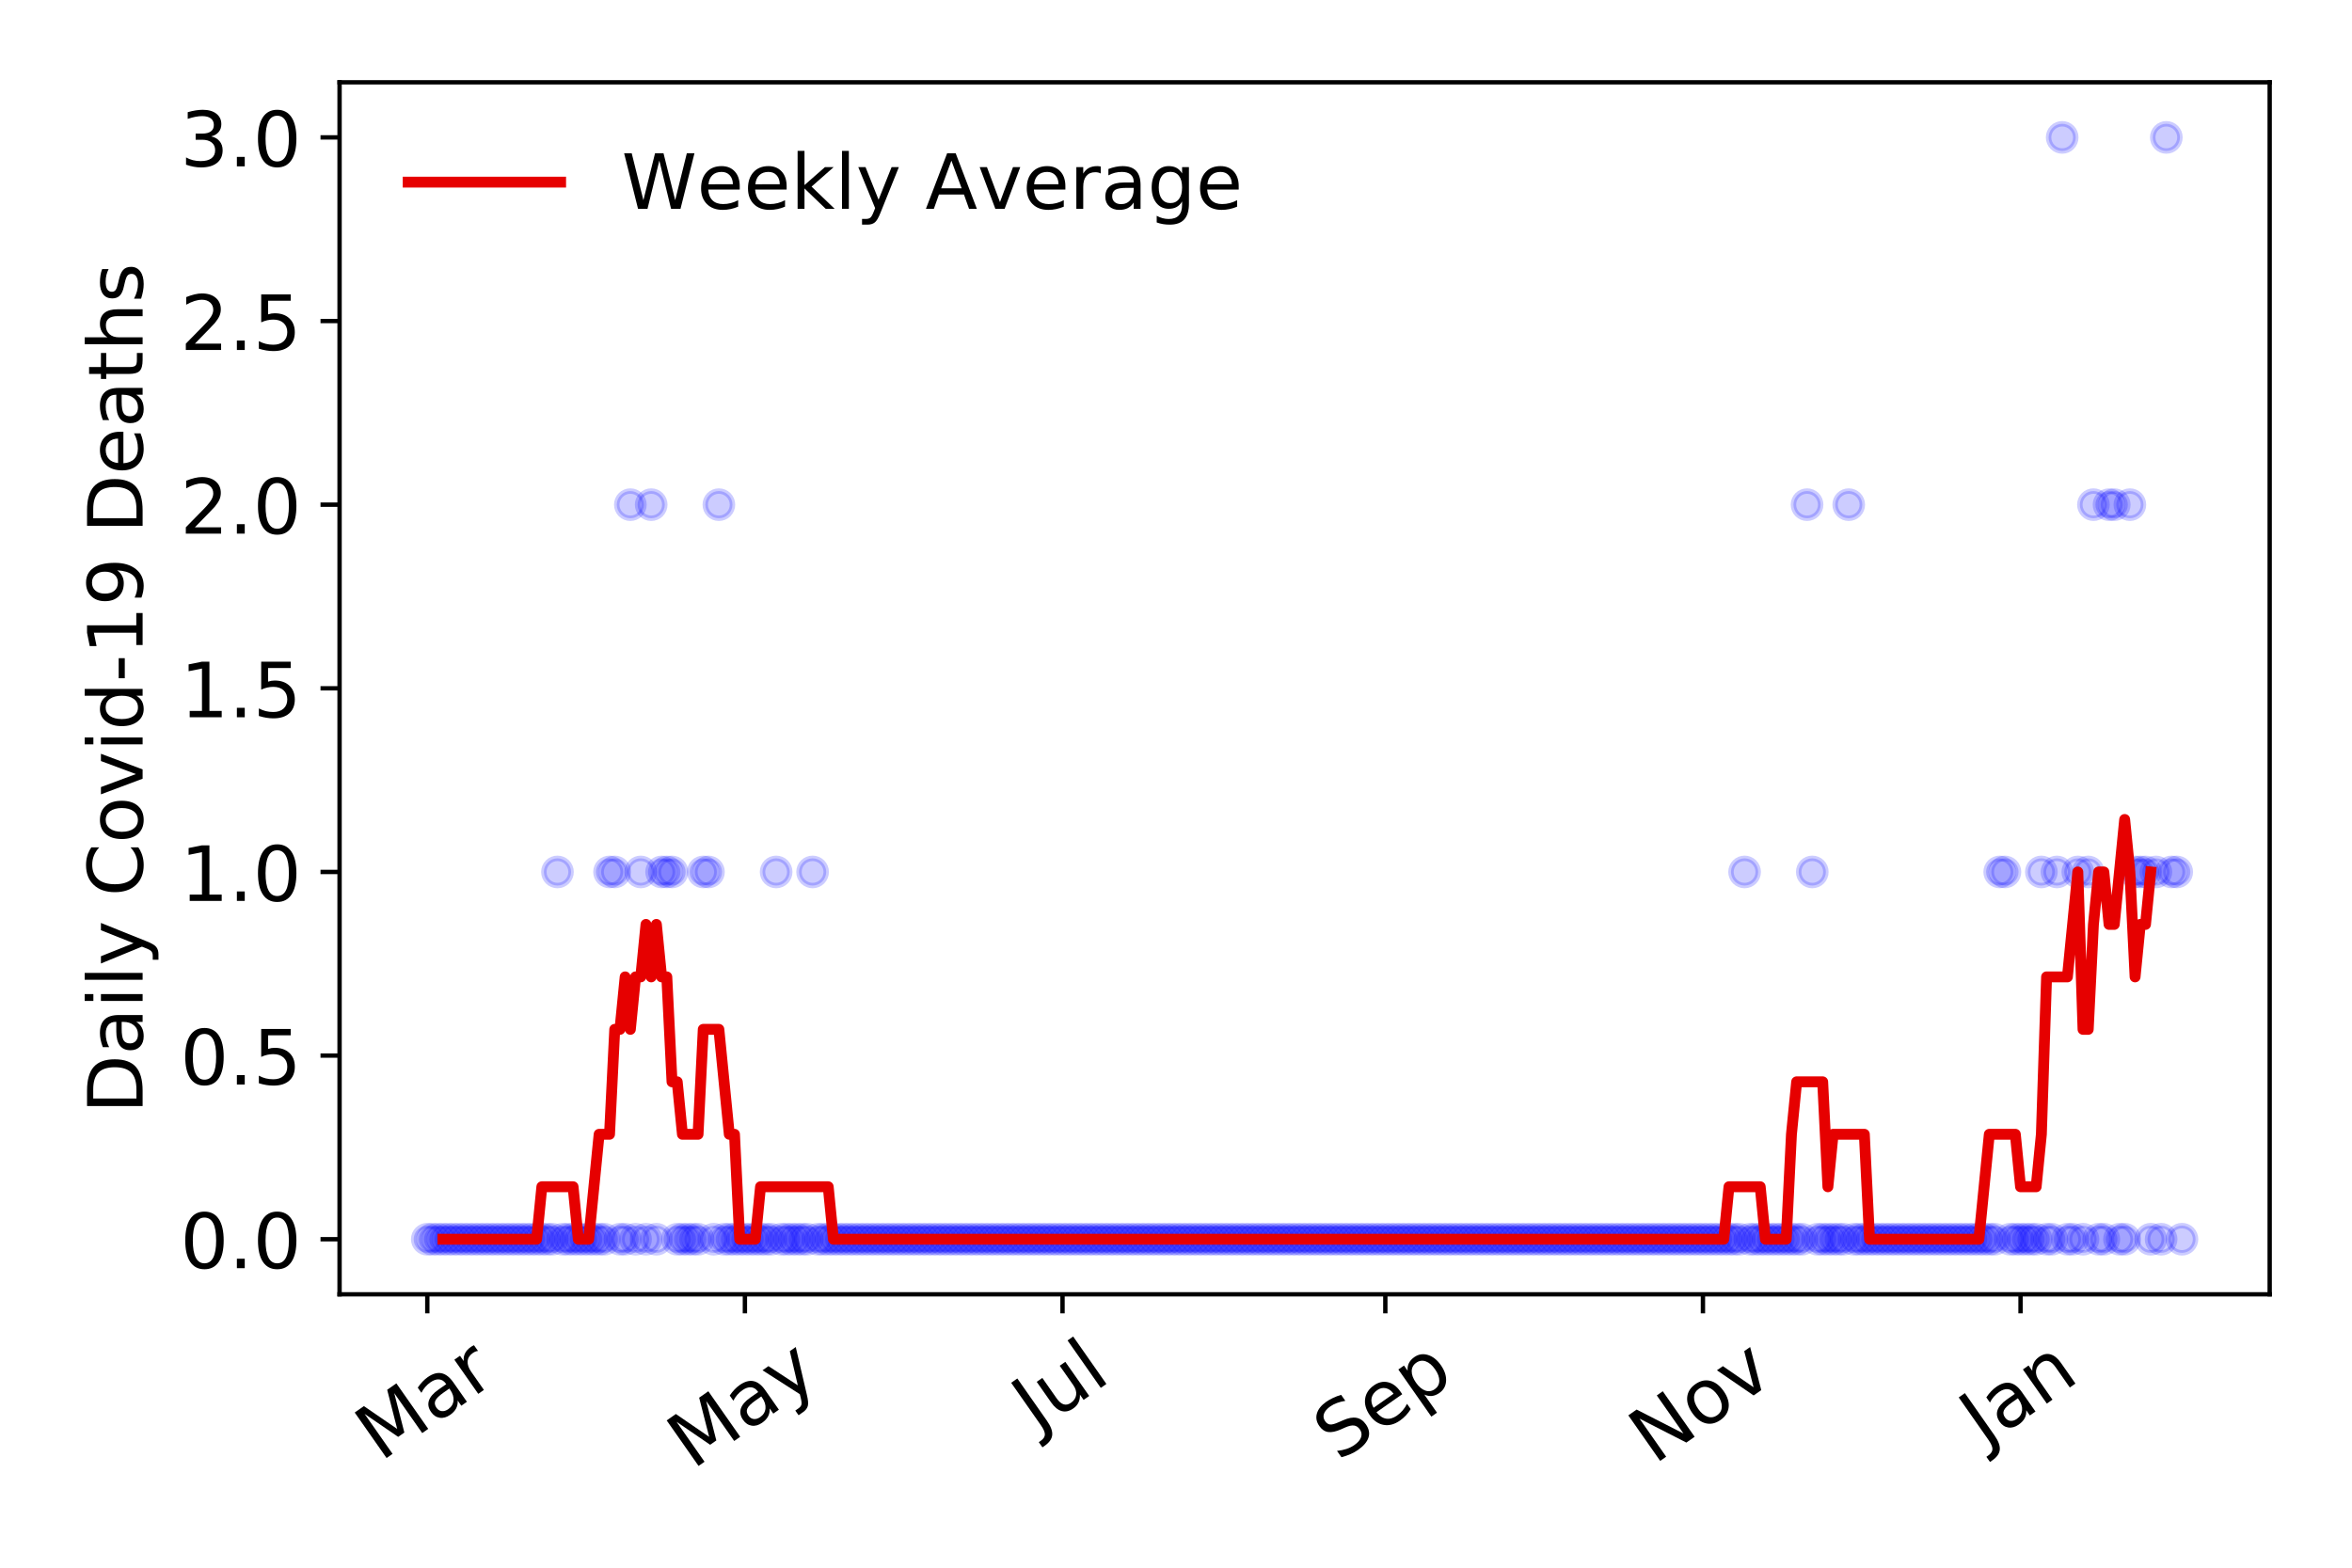 <?xml version="1.0" encoding="utf-8" standalone="no"?>
<!DOCTYPE svg PUBLIC "-//W3C//DTD SVG 1.1//EN"
  "http://www.w3.org/Graphics/SVG/1.1/DTD/svg11.dtd">
<!-- Created with matplotlib (https://matplotlib.org/) -->
<svg height="288pt" version="1.1" viewBox="0 0 432 288" width="432pt" xmlns="http://www.w3.org/2000/svg" xmlns:xlink="http://www.w3.org/1999/xlink">
 <defs>
  <style type="text/css">
*{stroke-linecap:butt;stroke-linejoin:round;}
  </style>
 </defs>
 <g id="figure_1">
  <g id="patch_1">
   <path d="M 0 288 
L 432 288 
L 432 0 
L 0 0 
z
" style="fill:#ffffff;"/>
  </g>
  <g id="axes_1">
   <g id="patch_2">
    <path d="M 62.37 237.778 
L 416.88 237.778 
L 416.88 15.12 
L 62.37 15.12 
z
" style="fill:#ffffff;"/>
   </g>
   <g id="matplotlib.axis_1">
    <g id="xtick_1">
     <g id="line2d_1">
      <defs>
       <path d="M 0 0 
L 0 3.5 
" id="m82431a9983" style="stroke:#000000;stroke-width:0.8;"/>
      </defs>
      <g>
       <use style="stroke:#000000;stroke-width:0.8;" x="78.484" xlink:href="#m82431a9983" y="237.778"/>
      </g>
     </g>
     <g id="text_1">
      <!-- Mar -->
      <defs>
       <path d="M 9.812 72.906 
L 24.516 72.906 
L 43.109 23.297 
L 61.812 72.906 
L 76.516 72.906 
L 76.516 0 
L 66.891 0 
L 66.891 64.016 
L 48.094 14.016 
L 38.188 14.016 
L 19.391 64.016 
L 19.391 0 
L 9.812 0 
z
" id="DejaVuSans-77"/>
       <path d="M 34.281 27.484 
Q 23.391 27.484 19.188 25 
Q 14.984 22.516 14.984 16.5 
Q 14.984 11.719 18.141 8.906 
Q 21.297 6.109 26.703 6.109 
Q 34.188 6.109 38.703 11.406 
Q 43.219 16.703 43.219 25.484 
L 43.219 27.484 
z
M 52.203 31.203 
L 52.203 0 
L 43.219 0 
L 43.219 8.297 
Q 40.141 3.328 35.547 0.953 
Q 30.953 -1.422 24.312 -1.422 
Q 15.922 -1.422 10.953 3.297 
Q 6 8.016 6 15.922 
Q 6 25.141 12.172 29.828 
Q 18.359 34.516 30.609 34.516 
L 43.219 34.516 
L 43.219 35.406 
Q 43.219 41.609 39.141 45 
Q 35.062 48.391 27.688 48.391 
Q 23 48.391 18.547 47.266 
Q 14.109 46.141 10.016 43.891 
L 10.016 52.203 
Q 14.938 54.109 19.578 55.047 
Q 24.219 56 28.609 56 
Q 40.484 56 46.344 49.844 
Q 52.203 43.703 52.203 31.203 
z
" id="DejaVuSans-97"/>
       <path d="M 41.109 46.297 
Q 39.594 47.172 37.812 47.578 
Q 36.031 48 33.891 48 
Q 26.266 48 22.188 43.047 
Q 18.109 38.094 18.109 28.812 
L 18.109 0 
L 9.078 0 
L 9.078 54.688 
L 18.109 54.688 
L 18.109 46.188 
Q 20.953 51.172 25.484 53.578 
Q 30.031 56 36.531 56 
Q 37.453 56 38.578 55.875 
Q 39.703 55.766 41.062 55.516 
z
" id="DejaVuSans-114"/>
      </defs>
      <g transform="translate(69.881 268.643)rotate(-35)scale(0.14 -0.14)">
       <use xlink:href="#DejaVuSans-77"/>
       <use x="86.279" xlink:href="#DejaVuSans-97"/>
       <use x="147.559" xlink:href="#DejaVuSans-114"/>
      </g>
     </g>
    </g>
    <g id="xtick_2">
     <g id="line2d_2">
      <g>
       <use style="stroke:#000000;stroke-width:0.8;" x="136.82" xlink:href="#m82431a9983" y="237.778"/>
      </g>
     </g>
     <g id="text_2">
      <!-- May -->
      <defs>
       <path d="M 32.172 -5.078 
Q 28.375 -14.844 24.75 -17.812 
Q 21.141 -20.797 15.094 -20.797 
L 7.906 -20.797 
L 7.906 -13.281 
L 13.188 -13.281 
Q 16.891 -13.281 18.938 -11.516 
Q 21 -9.766 23.484 -3.219 
L 25.094 0.875 
L 2.984 54.688 
L 12.5 54.688 
L 29.594 11.922 
L 46.688 54.688 
L 56.203 54.688 
z
" id="DejaVuSans-121"/>
      </defs>
      <g transform="translate(127.181 270.094)rotate(-35)scale(0.14 -0.14)">
       <use xlink:href="#DejaVuSans-77"/>
       <use x="86.279" xlink:href="#DejaVuSans-97"/>
       <use x="147.559" xlink:href="#DejaVuSans-121"/>
      </g>
     </g>
    </g>
    <g id="xtick_3">
     <g id="line2d_3">
      <g>
       <use style="stroke:#000000;stroke-width:0.8;" x="195.156" xlink:href="#m82431a9983" y="237.778"/>
      </g>
     </g>
     <g id="text_3">
      <!-- Jul -->
      <defs>
       <path d="M 9.812 72.906 
L 19.672 72.906 
L 19.672 5.078 
Q 19.672 -8.109 14.672 -14.062 
Q 9.672 -20.016 -1.422 -20.016 
L -5.172 -20.016 
L -5.172 -11.719 
L -2.094 -11.719 
Q 4.438 -11.719 7.125 -8.047 
Q 9.812 -4.391 9.812 5.078 
z
" id="DejaVuSans-74"/>
       <path d="M 8.5 21.578 
L 8.5 54.688 
L 17.484 54.688 
L 17.484 21.922 
Q 17.484 14.156 20.5 10.266 
Q 23.531 6.391 29.594 6.391 
Q 36.859 6.391 41.078 11.031 
Q 45.312 15.672 45.312 23.688 
L 45.312 54.688 
L 54.297 54.688 
L 54.297 0 
L 45.312 0 
L 45.312 8.406 
Q 42.047 3.422 37.719 1 
Q 33.406 -1.422 27.688 -1.422 
Q 18.266 -1.422 13.375 4.438 
Q 8.5 10.297 8.5 21.578 
z
M 31.109 56 
z
" id="DejaVuSans-117"/>
       <path d="M 9.422 75.984 
L 18.406 75.984 
L 18.406 0 
L 9.422 0 
z
" id="DejaVuSans-108"/>
      </defs>
      <g transform="translate(190.453 263.181)rotate(-35)scale(0.14 -0.14)">
       <use xlink:href="#DejaVuSans-74"/>
       <use x="29.492" xlink:href="#DejaVuSans-117"/>
       <use x="92.871" xlink:href="#DejaVuSans-108"/>
      </g>
     </g>
    </g>
    <g id="xtick_4">
     <g id="line2d_4">
      <g>
       <use style="stroke:#000000;stroke-width:0.8;" x="254.448" xlink:href="#m82431a9983" y="237.778"/>
      </g>
     </g>
     <g id="text_4">
      <!-- Sep -->
      <defs>
       <path d="M 53.516 70.516 
L 53.516 60.891 
Q 47.906 63.578 42.922 64.891 
Q 37.938 66.219 33.297 66.219 
Q 25.25 66.219 20.875 63.094 
Q 16.5 59.969 16.5 54.203 
Q 16.5 49.359 19.406 46.891 
Q 22.312 44.438 30.422 42.922 
L 36.375 41.703 
Q 47.406 39.594 52.656 34.297 
Q 57.906 29 57.906 20.125 
Q 57.906 9.516 50.797 4.047 
Q 43.703 -1.422 29.984 -1.422 
Q 24.812 -1.422 18.969 -0.25 
Q 13.141 0.922 6.891 3.219 
L 6.891 13.375 
Q 12.891 10.016 18.656 8.297 
Q 24.422 6.594 29.984 6.594 
Q 38.422 6.594 43.016 9.906 
Q 47.609 13.234 47.609 19.391 
Q 47.609 24.75 44.312 27.781 
Q 41.016 30.812 33.5 32.328 
L 27.484 33.5 
Q 16.453 35.688 11.516 40.375 
Q 6.594 45.062 6.594 53.422 
Q 6.594 63.094 13.406 68.656 
Q 20.219 74.219 32.172 74.219 
Q 37.312 74.219 42.625 73.281 
Q 47.953 72.359 53.516 70.516 
z
" id="DejaVuSans-83"/>
       <path d="M 56.203 29.594 
L 56.203 25.203 
L 14.891 25.203 
Q 15.484 15.922 20.484 11.062 
Q 25.484 6.203 34.422 6.203 
Q 39.594 6.203 44.453 7.469 
Q 49.312 8.734 54.109 11.281 
L 54.109 2.781 
Q 49.266 0.734 44.188 -0.344 
Q 39.109 -1.422 33.891 -1.422 
Q 20.797 -1.422 13.156 6.188 
Q 5.516 13.812 5.516 26.812 
Q 5.516 40.234 12.766 48.109 
Q 20.016 56 32.328 56 
Q 43.359 56 49.781 48.891 
Q 56.203 41.797 56.203 29.594 
z
M 47.219 32.234 
Q 47.125 39.594 43.094 43.984 
Q 39.062 48.391 32.422 48.391 
Q 24.906 48.391 20.391 44.141 
Q 15.875 39.891 15.188 32.172 
z
" id="DejaVuSans-101"/>
       <path d="M 18.109 8.203 
L 18.109 -20.797 
L 9.078 -20.797 
L 9.078 54.688 
L 18.109 54.688 
L 18.109 46.391 
Q 20.953 51.266 25.266 53.625 
Q 29.594 56 35.594 56 
Q 45.562 56 51.781 48.094 
Q 58.016 40.188 58.016 27.297 
Q 58.016 14.406 51.781 6.484 
Q 45.562 -1.422 35.594 -1.422 
Q 29.594 -1.422 25.266 0.953 
Q 20.953 3.328 18.109 8.203 
z
M 48.688 27.297 
Q 48.688 37.203 44.609 42.844 
Q 40.531 48.484 33.406 48.484 
Q 26.266 48.484 22.188 42.844 
Q 18.109 37.203 18.109 27.297 
Q 18.109 17.391 22.188 11.75 
Q 26.266 6.109 33.406 6.109 
Q 40.531 6.109 44.609 11.75 
Q 48.688 17.391 48.688 27.297 
z
" id="DejaVuSans-112"/>
      </defs>
      <g transform="translate(245.855 268.629)rotate(-35)scale(0.14 -0.14)">
       <use xlink:href="#DejaVuSans-83"/>
       <use x="63.477" xlink:href="#DejaVuSans-101"/>
       <use x="125" xlink:href="#DejaVuSans-112"/>
      </g>
     </g>
    </g>
    <g id="xtick_5">
     <g id="line2d_5">
      <g>
       <use style="stroke:#000000;stroke-width:0.8;" x="312.784" xlink:href="#m82431a9983" y="237.778"/>
      </g>
     </g>
     <g id="text_5">
      <!-- Nov -->
      <defs>
       <path d="M 9.812 72.906 
L 23.094 72.906 
L 55.422 11.922 
L 55.422 72.906 
L 64.984 72.906 
L 64.984 0 
L 51.703 0 
L 19.391 60.984 
L 19.391 0 
L 9.812 0 
z
" id="DejaVuSans-78"/>
       <path d="M 30.609 48.391 
Q 23.391 48.391 19.188 42.75 
Q 14.984 37.109 14.984 27.297 
Q 14.984 17.484 19.156 11.844 
Q 23.344 6.203 30.609 6.203 
Q 37.797 6.203 41.984 11.859 
Q 46.188 17.531 46.188 27.297 
Q 46.188 37.016 41.984 42.703 
Q 37.797 48.391 30.609 48.391 
z
M 30.609 56 
Q 42.328 56 49.016 48.375 
Q 55.719 40.766 55.719 27.297 
Q 55.719 13.875 49.016 6.219 
Q 42.328 -1.422 30.609 -1.422 
Q 18.844 -1.422 12.172 6.219 
Q 5.516 13.875 5.516 27.297 
Q 5.516 40.766 12.172 48.375 
Q 18.844 56 30.609 56 
z
" id="DejaVuSans-111"/>
       <path d="M 2.984 54.688 
L 12.5 54.688 
L 29.594 8.797 
L 46.688 54.688 
L 56.203 54.688 
L 35.688 0 
L 23.484 0 
z
" id="DejaVuSans-118"/>
      </defs>
      <g transform="translate(303.808 269.166)rotate(-35)scale(0.14 -0.14)">
       <use xlink:href="#DejaVuSans-78"/>
       <use x="74.805" xlink:href="#DejaVuSans-111"/>
       <use x="135.986" xlink:href="#DejaVuSans-118"/>
      </g>
     </g>
    </g>
    <g id="xtick_6">
     <g id="line2d_6">
      <g>
       <use style="stroke:#000000;stroke-width:0.8;" x="371.12" xlink:href="#m82431a9983" y="237.778"/>
      </g>
     </g>
     <g id="text_6">
      <!-- Jan -->
      <defs>
       <path d="M 54.891 33.016 
L 54.891 0 
L 45.906 0 
L 45.906 32.719 
Q 45.906 40.484 42.875 44.328 
Q 39.844 48.188 33.797 48.188 
Q 26.516 48.188 22.312 43.547 
Q 18.109 38.922 18.109 30.906 
L 18.109 0 
L 9.078 0 
L 9.078 54.688 
L 18.109 54.688 
L 18.109 46.188 
Q 21.344 51.125 25.703 53.562 
Q 30.078 56 35.797 56 
Q 45.219 56 50.047 50.172 
Q 54.891 44.344 54.891 33.016 
z
" id="DejaVuSans-110"/>
      </defs>
      <g transform="translate(364.496 265.871)rotate(-35)scale(0.14 -0.14)">
       <use xlink:href="#DejaVuSans-74"/>
       <use x="29.492" xlink:href="#DejaVuSans-97"/>
       <use x="90.771" xlink:href="#DejaVuSans-110"/>
      </g>
     </g>
    </g>
   </g>
   <g id="matplotlib.axis_2">
    <g id="ytick_1">
     <g id="line2d_7">
      <defs>
       <path d="M 0 0 
L -3.5 0 
" id="m8a8d05e97f" style="stroke:#000000;stroke-width:0.8;"/>
      </defs>
      <g>
       <use style="stroke:#000000;stroke-width:0.8;" x="62.37" xlink:href="#m8a8d05e97f" y="227.657"/>
      </g>
     </g>
     <g id="text_7">
      <!-- 0.0 -->
      <defs>
       <path d="M 31.781 66.406 
Q 24.172 66.406 20.328 58.906 
Q 16.5 51.422 16.5 36.375 
Q 16.5 21.391 20.328 13.891 
Q 24.172 6.391 31.781 6.391 
Q 39.453 6.391 43.281 13.891 
Q 47.125 21.391 47.125 36.375 
Q 47.125 51.422 43.281 58.906 
Q 39.453 66.406 31.781 66.406 
z
M 31.781 74.219 
Q 44.047 74.219 50.516 64.516 
Q 56.984 54.828 56.984 36.375 
Q 56.984 17.969 50.516 8.266 
Q 44.047 -1.422 31.781 -1.422 
Q 19.531 -1.422 13.062 8.266 
Q 6.594 17.969 6.594 36.375 
Q 6.594 54.828 13.062 64.516 
Q 19.531 74.219 31.781 74.219 
z
" id="DejaVuSans-48"/>
       <path d="M 10.688 12.406 
L 21 12.406 
L 21 0 
L 10.688 0 
z
" id="DejaVuSans-46"/>
      </defs>
      <g transform="translate(33.106 232.976)scale(0.14 -0.14)">
       <use xlink:href="#DejaVuSans-48"/>
       <use x="63.623" xlink:href="#DejaVuSans-46"/>
       <use x="95.41" xlink:href="#DejaVuSans-48"/>
      </g>
     </g>
    </g>
    <g id="ytick_2">
     <g id="line2d_8">
      <g>
       <use style="stroke:#000000;stroke-width:0.8;" x="62.37" xlink:href="#m8a8d05e97f" y="193.921"/>
      </g>
     </g>
     <g id="text_8">
      <!-- 0.5 -->
      <defs>
       <path d="M 10.797 72.906 
L 49.516 72.906 
L 49.516 64.594 
L 19.828 64.594 
L 19.828 46.734 
Q 21.969 47.469 24.109 47.828 
Q 26.266 48.188 28.422 48.188 
Q 40.625 48.188 47.75 41.5 
Q 54.891 34.812 54.891 23.391 
Q 54.891 11.625 47.562 5.094 
Q 40.234 -1.422 26.906 -1.422 
Q 22.312 -1.422 17.547 -0.641 
Q 12.797 0.141 7.719 1.703 
L 7.719 11.625 
Q 12.109 9.234 16.797 8.062 
Q 21.484 6.891 26.703 6.891 
Q 35.156 6.891 40.078 11.328 
Q 45.016 15.766 45.016 23.391 
Q 45.016 31 40.078 35.438 
Q 35.156 39.891 26.703 39.891 
Q 22.75 39.891 18.812 39.016 
Q 14.891 38.141 10.797 36.281 
z
" id="DejaVuSans-53"/>
      </defs>
      <g transform="translate(33.106 199.24)scale(0.14 -0.14)">
       <use xlink:href="#DejaVuSans-48"/>
       <use x="63.623" xlink:href="#DejaVuSans-46"/>
       <use x="95.41" xlink:href="#DejaVuSans-53"/>
      </g>
     </g>
    </g>
    <g id="ytick_3">
     <g id="line2d_9">
      <g>
       <use style="stroke:#000000;stroke-width:0.8;" x="62.37" xlink:href="#m8a8d05e97f" y="160.185"/>
      </g>
     </g>
     <g id="text_9">
      <!-- 1.0 -->
      <defs>
       <path d="M 12.406 8.297 
L 28.516 8.297 
L 28.516 63.922 
L 10.984 60.406 
L 10.984 69.391 
L 28.422 72.906 
L 38.281 72.906 
L 38.281 8.297 
L 54.391 8.297 
L 54.391 0 
L 12.406 0 
z
" id="DejaVuSans-49"/>
      </defs>
      <g transform="translate(33.106 165.504)scale(0.14 -0.14)">
       <use xlink:href="#DejaVuSans-49"/>
       <use x="63.623" xlink:href="#DejaVuSans-46"/>
       <use x="95.41" xlink:href="#DejaVuSans-48"/>
      </g>
     </g>
    </g>
    <g id="ytick_4">
     <g id="line2d_10">
      <g>
       <use style="stroke:#000000;stroke-width:0.8;" x="62.37" xlink:href="#m8a8d05e97f" y="126.449"/>
      </g>
     </g>
     <g id="text_10">
      <!-- 1.5 -->
      <g transform="translate(33.106 131.768)scale(0.14 -0.14)">
       <use xlink:href="#DejaVuSans-49"/>
       <use x="63.623" xlink:href="#DejaVuSans-46"/>
       <use x="95.41" xlink:href="#DejaVuSans-53"/>
      </g>
     </g>
    </g>
    <g id="ytick_5">
     <g id="line2d_11">
      <g>
       <use style="stroke:#000000;stroke-width:0.8;" x="62.37" xlink:href="#m8a8d05e97f" y="92.713"/>
      </g>
     </g>
     <g id="text_11">
      <!-- 2.0 -->
      <defs>
       <path d="M 19.188 8.297 
L 53.609 8.297 
L 53.609 0 
L 7.328 0 
L 7.328 8.297 
Q 12.938 14.109 22.625 23.891 
Q 32.328 33.688 34.812 36.531 
Q 39.547 41.844 41.422 45.531 
Q 43.312 49.219 43.312 52.781 
Q 43.312 58.594 39.234 62.25 
Q 35.156 65.922 28.609 65.922 
Q 23.969 65.922 18.812 64.312 
Q 13.672 62.703 7.812 59.422 
L 7.812 69.391 
Q 13.766 71.781 18.938 73 
Q 24.125 74.219 28.422 74.219 
Q 39.75 74.219 46.484 68.547 
Q 53.219 62.891 53.219 53.422 
Q 53.219 48.922 51.531 44.891 
Q 49.859 40.875 45.406 35.406 
Q 44.188 33.984 37.641 27.219 
Q 31.109 20.453 19.188 8.297 
z
" id="DejaVuSans-50"/>
      </defs>
      <g transform="translate(33.106 98.032)scale(0.14 -0.14)">
       <use xlink:href="#DejaVuSans-50"/>
       <use x="63.623" xlink:href="#DejaVuSans-46"/>
       <use x="95.41" xlink:href="#DejaVuSans-48"/>
      </g>
     </g>
    </g>
    <g id="ytick_6">
     <g id="line2d_12">
      <g>
       <use style="stroke:#000000;stroke-width:0.8;" x="62.37" xlink:href="#m8a8d05e97f" y="58.977"/>
      </g>
     </g>
     <g id="text_12">
      <!-- 2.5 -->
      <g transform="translate(33.106 64.296)scale(0.14 -0.14)">
       <use xlink:href="#DejaVuSans-50"/>
       <use x="63.623" xlink:href="#DejaVuSans-46"/>
       <use x="95.41" xlink:href="#DejaVuSans-53"/>
      </g>
     </g>
    </g>
    <g id="ytick_7">
     <g id="line2d_13">
      <g>
       <use style="stroke:#000000;stroke-width:0.8;" x="62.37" xlink:href="#m8a8d05e97f" y="25.241"/>
      </g>
     </g>
     <g id="text_13">
      <!-- 3.0 -->
      <defs>
       <path d="M 40.578 39.312 
Q 47.656 37.797 51.625 33 
Q 55.609 28.219 55.609 21.188 
Q 55.609 10.406 48.188 4.484 
Q 40.766 -1.422 27.094 -1.422 
Q 22.516 -1.422 17.656 -0.516 
Q 12.797 0.391 7.625 2.203 
L 7.625 11.719 
Q 11.719 9.328 16.594 8.109 
Q 21.484 6.891 26.812 6.891 
Q 36.078 6.891 40.938 10.547 
Q 45.797 14.203 45.797 21.188 
Q 45.797 27.641 41.281 31.266 
Q 36.766 34.906 28.719 34.906 
L 20.219 34.906 
L 20.219 43.016 
L 29.109 43.016 
Q 36.375 43.016 40.234 45.922 
Q 44.094 48.828 44.094 54.297 
Q 44.094 59.906 40.109 62.906 
Q 36.141 65.922 28.719 65.922 
Q 24.656 65.922 20.016 65.031 
Q 15.375 64.156 9.812 62.312 
L 9.812 71.094 
Q 15.438 72.656 20.344 73.438 
Q 25.25 74.219 29.594 74.219 
Q 40.828 74.219 47.359 69.109 
Q 53.906 64.016 53.906 55.328 
Q 53.906 49.266 50.438 45.094 
Q 46.969 40.922 40.578 39.312 
z
" id="DejaVuSans-51"/>
      </defs>
      <g transform="translate(33.106 30.56)scale(0.14 -0.14)">
       <use xlink:href="#DejaVuSans-51"/>
       <use x="63.623" xlink:href="#DejaVuSans-46"/>
       <use x="95.41" xlink:href="#DejaVuSans-48"/>
      </g>
     </g>
    </g>
    <g id="text_14">
     <!-- Daily Covid-19 Deaths -->
     <defs>
      <path d="M 19.672 64.797 
L 19.672 8.109 
L 31.594 8.109 
Q 46.688 8.109 53.688 14.938 
Q 60.688 21.781 60.688 36.531 
Q 60.688 51.172 53.688 57.984 
Q 46.688 64.797 31.594 64.797 
z
M 9.812 72.906 
L 30.078 72.906 
Q 51.266 72.906 61.172 64.094 
Q 71.094 55.281 71.094 36.531 
Q 71.094 17.672 61.125 8.828 
Q 51.172 0 30.078 0 
L 9.812 0 
z
" id="DejaVuSans-68"/>
      <path d="M 9.422 54.688 
L 18.406 54.688 
L 18.406 0 
L 9.422 0 
z
M 9.422 75.984 
L 18.406 75.984 
L 18.406 64.594 
L 9.422 64.594 
z
" id="DejaVuSans-105"/>
      <path id="DejaVuSans-32"/>
      <path d="M 64.406 67.281 
L 64.406 56.891 
Q 59.422 61.531 53.781 63.812 
Q 48.141 66.109 41.797 66.109 
Q 29.297 66.109 22.656 58.469 
Q 16.016 50.828 16.016 36.375 
Q 16.016 21.969 22.656 14.328 
Q 29.297 6.688 41.797 6.688 
Q 48.141 6.688 53.781 8.984 
Q 59.422 11.281 64.406 15.922 
L 64.406 5.609 
Q 59.234 2.094 53.438 0.328 
Q 47.656 -1.422 41.219 -1.422 
Q 24.656 -1.422 15.125 8.703 
Q 5.609 18.844 5.609 36.375 
Q 5.609 53.953 15.125 64.078 
Q 24.656 74.219 41.219 74.219 
Q 47.75 74.219 53.531 72.484 
Q 59.328 70.75 64.406 67.281 
z
" id="DejaVuSans-67"/>
      <path d="M 45.406 46.391 
L 45.406 75.984 
L 54.391 75.984 
L 54.391 0 
L 45.406 0 
L 45.406 8.203 
Q 42.578 3.328 38.25 0.953 
Q 33.938 -1.422 27.875 -1.422 
Q 17.969 -1.422 11.734 6.484 
Q 5.516 14.406 5.516 27.297 
Q 5.516 40.188 11.734 48.094 
Q 17.969 56 27.875 56 
Q 33.938 56 38.25 53.625 
Q 42.578 51.266 45.406 46.391 
z
M 14.797 27.297 
Q 14.797 17.391 18.875 11.75 
Q 22.953 6.109 30.078 6.109 
Q 37.203 6.109 41.297 11.75 
Q 45.406 17.391 45.406 27.297 
Q 45.406 37.203 41.297 42.844 
Q 37.203 48.484 30.078 48.484 
Q 22.953 48.484 18.875 42.844 
Q 14.797 37.203 14.797 27.297 
z
" id="DejaVuSans-100"/>
      <path d="M 4.891 31.391 
L 31.203 31.391 
L 31.203 23.391 
L 4.891 23.391 
z
" id="DejaVuSans-45"/>
      <path d="M 10.984 1.516 
L 10.984 10.5 
Q 14.703 8.734 18.5 7.812 
Q 22.312 6.891 25.984 6.891 
Q 35.75 6.891 40.891 13.453 
Q 46.047 20.016 46.781 33.406 
Q 43.953 29.203 39.594 26.953 
Q 35.25 24.703 29.984 24.703 
Q 19.047 24.703 12.672 31.312 
Q 6.297 37.938 6.297 49.422 
Q 6.297 60.641 12.938 67.422 
Q 19.578 74.219 30.609 74.219 
Q 43.266 74.219 49.922 64.516 
Q 56.594 54.828 56.594 36.375 
Q 56.594 19.141 48.406 8.859 
Q 40.234 -1.422 26.422 -1.422 
Q 22.703 -1.422 18.891 -0.688 
Q 15.094 0.047 10.984 1.516 
z
M 30.609 32.422 
Q 37.25 32.422 41.125 36.953 
Q 45.016 41.5 45.016 49.422 
Q 45.016 57.281 41.125 61.844 
Q 37.25 66.406 30.609 66.406 
Q 23.969 66.406 20.094 61.844 
Q 16.219 57.281 16.219 49.422 
Q 16.219 41.5 20.094 36.953 
Q 23.969 32.422 30.609 32.422 
z
" id="DejaVuSans-57"/>
      <path d="M 18.312 70.219 
L 18.312 54.688 
L 36.812 54.688 
L 36.812 47.703 
L 18.312 47.703 
L 18.312 18.016 
Q 18.312 11.328 20.141 9.422 
Q 21.969 7.516 27.594 7.516 
L 36.812 7.516 
L 36.812 0 
L 27.594 0 
Q 17.188 0 13.234 3.875 
Q 9.281 7.766 9.281 18.016 
L 9.281 47.703 
L 2.688 47.703 
L 2.688 54.688 
L 9.281 54.688 
L 9.281 70.219 
z
" id="DejaVuSans-116"/>
      <path d="M 54.891 33.016 
L 54.891 0 
L 45.906 0 
L 45.906 32.719 
Q 45.906 40.484 42.875 44.328 
Q 39.844 48.188 33.797 48.188 
Q 26.516 48.188 22.312 43.547 
Q 18.109 38.922 18.109 30.906 
L 18.109 0 
L 9.078 0 
L 9.078 75.984 
L 18.109 75.984 
L 18.109 46.188 
Q 21.344 51.125 25.703 53.562 
Q 30.078 56 35.797 56 
Q 45.219 56 50.047 50.172 
Q 54.891 44.344 54.891 33.016 
z
" id="DejaVuSans-104"/>
      <path d="M 44.281 53.078 
L 44.281 44.578 
Q 40.484 46.531 36.375 47.5 
Q 32.281 48.484 27.875 48.484 
Q 21.188 48.484 17.844 46.438 
Q 14.5 44.391 14.5 40.281 
Q 14.5 37.156 16.891 35.375 
Q 19.281 33.594 26.516 31.984 
L 29.594 31.297 
Q 39.156 29.25 43.188 25.516 
Q 47.219 21.781 47.219 15.094 
Q 47.219 7.469 41.188 3.016 
Q 35.156 -1.422 24.609 -1.422 
Q 20.219 -1.422 15.453 -0.562 
Q 10.688 0.297 5.422 2 
L 5.422 11.281 
Q 10.406 8.688 15.234 7.391 
Q 20.062 6.109 24.812 6.109 
Q 31.156 6.109 34.562 8.281 
Q 37.984 10.453 37.984 14.406 
Q 37.984 18.062 35.516 20.016 
Q 33.062 21.969 24.703 23.781 
L 21.578 24.516 
Q 13.234 26.266 9.516 29.906 
Q 5.812 33.547 5.812 39.891 
Q 5.812 47.609 11.281 51.797 
Q 16.75 56 26.812 56 
Q 31.781 56 36.172 55.266 
Q 40.578 54.547 44.281 53.078 
z
" id="DejaVuSans-115"/>
     </defs>
     <g transform="translate(26.194 204.56)rotate(-90)scale(0.14 -0.14)">
      <use xlink:href="#DejaVuSans-68"/>
      <use x="77.002" xlink:href="#DejaVuSans-97"/>
      <use x="138.281" xlink:href="#DejaVuSans-105"/>
      <use x="166.064" xlink:href="#DejaVuSans-108"/>
      <use x="193.848" xlink:href="#DejaVuSans-121"/>
      <use x="253.027" xlink:href="#DejaVuSans-32"/>
      <use x="284.814" xlink:href="#DejaVuSans-67"/>
      <use x="354.639" xlink:href="#DejaVuSans-111"/>
      <use x="415.82" xlink:href="#DejaVuSans-118"/>
      <use x="475" xlink:href="#DejaVuSans-105"/>
      <use x="502.783" xlink:href="#DejaVuSans-100"/>
      <use x="566.26" xlink:href="#DejaVuSans-45"/>
      <use x="602.344" xlink:href="#DejaVuSans-49"/>
      <use x="665.967" xlink:href="#DejaVuSans-57"/>
      <use x="729.59" xlink:href="#DejaVuSans-32"/>
      <use x="761.377" xlink:href="#DejaVuSans-68"/>
      <use x="838.379" xlink:href="#DejaVuSans-101"/>
      <use x="899.902" xlink:href="#DejaVuSans-97"/>
      <use x="961.182" xlink:href="#DejaVuSans-116"/>
      <use x="1000.391" xlink:href="#DejaVuSans-104"/>
      <use x="1063.77" xlink:href="#DejaVuSans-115"/>
     </g>
    </g>
   </g>
   <g id="line2d_14">
    <defs>
     <path d="M 0 2.5 
C 0.663 2.5 1.299 2.237 1.768 1.768 
C 2.237 1.299 2.5 0.663 2.5 0 
C 2.5 -0.663 2.237 -1.299 1.768 -1.768 
C 1.299 -2.237 0.663 -2.5 0 -2.5 
C -0.663 -2.5 -1.299 -2.237 -1.768 -1.768 
C -2.237 -1.299 -2.5 -0.663 -2.5 0 
C -2.5 0.663 -2.237 1.299 -1.768 1.768 
C -1.299 2.237 -0.663 2.5 0 2.5 
z
" id="mfde230b34e" style="stroke:#0000ff;stroke-opacity:0.2;"/>
    </defs>
    <g clip-path="url(#p1c50061522)">
     <use style="fill:#0000ff;fill-opacity:0.2;stroke:#0000ff;stroke-opacity:0.2;" x="78.484" xlink:href="#mfde230b34e" y="227.657"/>
     <use style="fill:#0000ff;fill-opacity:0.2;stroke:#0000ff;stroke-opacity:0.2;" x="79.44" xlink:href="#mfde230b34e" y="227.657"/>
     <use style="fill:#0000ff;fill-opacity:0.2;stroke:#0000ff;stroke-opacity:0.2;" x="80.397" xlink:href="#mfde230b34e" y="227.657"/>
     <use style="fill:#0000ff;fill-opacity:0.2;stroke:#0000ff;stroke-opacity:0.2;" x="81.353" xlink:href="#mfde230b34e" y="227.657"/>
     <use style="fill:#0000ff;fill-opacity:0.2;stroke:#0000ff;stroke-opacity:0.2;" x="82.309" xlink:href="#mfde230b34e" y="227.657"/>
     <use style="fill:#0000ff;fill-opacity:0.2;stroke:#0000ff;stroke-opacity:0.2;" x="83.266" xlink:href="#mfde230b34e" y="227.657"/>
     <use style="fill:#0000ff;fill-opacity:0.2;stroke:#0000ff;stroke-opacity:0.2;" x="84.222" xlink:href="#mfde230b34e" y="227.657"/>
     <use style="fill:#0000ff;fill-opacity:0.2;stroke:#0000ff;stroke-opacity:0.2;" x="85.178" xlink:href="#mfde230b34e" y="227.657"/>
     <use style="fill:#0000ff;fill-opacity:0.2;stroke:#0000ff;stroke-opacity:0.2;" x="86.135" xlink:href="#mfde230b34e" y="227.657"/>
     <use style="fill:#0000ff;fill-opacity:0.2;stroke:#0000ff;stroke-opacity:0.2;" x="87.091" xlink:href="#mfde230b34e" y="227.657"/>
     <use style="fill:#0000ff;fill-opacity:0.2;stroke:#0000ff;stroke-opacity:0.2;" x="88.047" xlink:href="#mfde230b34e" y="227.657"/>
     <use style="fill:#0000ff;fill-opacity:0.2;stroke:#0000ff;stroke-opacity:0.2;" x="89.004" xlink:href="#mfde230b34e" y="227.657"/>
     <use style="fill:#0000ff;fill-opacity:0.2;stroke:#0000ff;stroke-opacity:0.2;" x="89.96" xlink:href="#mfde230b34e" y="227.657"/>
     <use style="fill:#0000ff;fill-opacity:0.2;stroke:#0000ff;stroke-opacity:0.2;" x="90.916" xlink:href="#mfde230b34e" y="227.657"/>
     <use style="fill:#0000ff;fill-opacity:0.2;stroke:#0000ff;stroke-opacity:0.2;" x="91.873" xlink:href="#mfde230b34e" y="227.657"/>
     <use style="fill:#0000ff;fill-opacity:0.2;stroke:#0000ff;stroke-opacity:0.2;" x="92.829" xlink:href="#mfde230b34e" y="227.657"/>
     <use style="fill:#0000ff;fill-opacity:0.2;stroke:#0000ff;stroke-opacity:0.2;" x="93.785" xlink:href="#mfde230b34e" y="227.657"/>
     <use style="fill:#0000ff;fill-opacity:0.2;stroke:#0000ff;stroke-opacity:0.2;" x="94.742" xlink:href="#mfde230b34e" y="227.657"/>
     <use style="fill:#0000ff;fill-opacity:0.2;stroke:#0000ff;stroke-opacity:0.2;" x="95.698" xlink:href="#mfde230b34e" y="227.657"/>
     <use style="fill:#0000ff;fill-opacity:0.2;stroke:#0000ff;stroke-opacity:0.2;" x="96.654" xlink:href="#mfde230b34e" y="227.657"/>
     <use style="fill:#0000ff;fill-opacity:0.2;stroke:#0000ff;stroke-opacity:0.2;" x="97.611" xlink:href="#mfde230b34e" y="227.657"/>
     <use style="fill:#0000ff;fill-opacity:0.2;stroke:#0000ff;stroke-opacity:0.2;" x="98.567" xlink:href="#mfde230b34e" y="227.657"/>
     <use style="fill:#0000ff;fill-opacity:0.2;stroke:#0000ff;stroke-opacity:0.2;" x="99.523" xlink:href="#mfde230b34e" y="227.657"/>
     <use style="fill:#0000ff;fill-opacity:0.2;stroke:#0000ff;stroke-opacity:0.2;" x="100.48" xlink:href="#mfde230b34e" y="227.657"/>
     <use style="fill:#0000ff;fill-opacity:0.2;stroke:#0000ff;stroke-opacity:0.2;" x="101.436" xlink:href="#mfde230b34e" y="227.657"/>
     <use style="fill:#0000ff;fill-opacity:0.2;stroke:#0000ff;stroke-opacity:0.2;" x="102.392" xlink:href="#mfde230b34e" y="160.185"/>
     <use style="fill:#0000ff;fill-opacity:0.2;stroke:#0000ff;stroke-opacity:0.2;" x="103.349" xlink:href="#mfde230b34e" y="227.657"/>
     <use style="fill:#0000ff;fill-opacity:0.2;stroke:#0000ff;stroke-opacity:0.2;" x="104.305" xlink:href="#mfde230b34e" y="227.657"/>
     <use style="fill:#0000ff;fill-opacity:0.2;stroke:#0000ff;stroke-opacity:0.2;" x="105.261" xlink:href="#mfde230b34e" y="227.657"/>
     <use style="fill:#0000ff;fill-opacity:0.2;stroke:#0000ff;stroke-opacity:0.2;" x="106.218" xlink:href="#mfde230b34e" y="227.657"/>
     <use style="fill:#0000ff;fill-opacity:0.2;stroke:#0000ff;stroke-opacity:0.2;" x="107.174" xlink:href="#mfde230b34e" y="227.657"/>
     <use style="fill:#0000ff;fill-opacity:0.2;stroke:#0000ff;stroke-opacity:0.2;" x="108.13" xlink:href="#mfde230b34e" y="227.657"/>
     <use style="fill:#0000ff;fill-opacity:0.2;stroke:#0000ff;stroke-opacity:0.2;" x="109.087" xlink:href="#mfde230b34e" y="227.657"/>
     <use style="fill:#0000ff;fill-opacity:0.2;stroke:#0000ff;stroke-opacity:0.2;" x="110.043" xlink:href="#mfde230b34e" y="227.657"/>
     <use style="fill:#0000ff;fill-opacity:0.2;stroke:#0000ff;stroke-opacity:0.2;" x="110.999" xlink:href="#mfde230b34e" y="227.657"/>
     <use style="fill:#0000ff;fill-opacity:0.2;stroke:#0000ff;stroke-opacity:0.2;" x="111.955" xlink:href="#mfde230b34e" y="160.185"/>
     <use style="fill:#0000ff;fill-opacity:0.2;stroke:#0000ff;stroke-opacity:0.2;" x="112.912" xlink:href="#mfde230b34e" y="160.185"/>
     <use style="fill:#0000ff;fill-opacity:0.2;stroke:#0000ff;stroke-opacity:0.2;" x="113.868" xlink:href="#mfde230b34e" y="227.657"/>
     <use style="fill:#0000ff;fill-opacity:0.2;stroke:#0000ff;stroke-opacity:0.2;" x="114.824" xlink:href="#mfde230b34e" y="227.657"/>
     <use style="fill:#0000ff;fill-opacity:0.2;stroke:#0000ff;stroke-opacity:0.2;" x="115.781" xlink:href="#mfde230b34e" y="92.713"/>
     <use style="fill:#0000ff;fill-opacity:0.2;stroke:#0000ff;stroke-opacity:0.2;" x="116.737" xlink:href="#mfde230b34e" y="227.657"/>
     <use style="fill:#0000ff;fill-opacity:0.2;stroke:#0000ff;stroke-opacity:0.2;" x="117.693" xlink:href="#mfde230b34e" y="160.185"/>
     <use style="fill:#0000ff;fill-opacity:0.2;stroke:#0000ff;stroke-opacity:0.2;" x="118.65" xlink:href="#mfde230b34e" y="227.657"/>
     <use style="fill:#0000ff;fill-opacity:0.2;stroke:#0000ff;stroke-opacity:0.2;" x="119.606" xlink:href="#mfde230b34e" y="92.713"/>
     <use style="fill:#0000ff;fill-opacity:0.2;stroke:#0000ff;stroke-opacity:0.2;" x="120.562" xlink:href="#mfde230b34e" y="227.657"/>
     <use style="fill:#0000ff;fill-opacity:0.2;stroke:#0000ff;stroke-opacity:0.2;" x="121.519" xlink:href="#mfde230b34e" y="160.185"/>
     <use style="fill:#0000ff;fill-opacity:0.2;stroke:#0000ff;stroke-opacity:0.2;" x="122.475" xlink:href="#mfde230b34e" y="160.185"/>
     <use style="fill:#0000ff;fill-opacity:0.2;stroke:#0000ff;stroke-opacity:0.2;" x="123.431" xlink:href="#mfde230b34e" y="160.185"/>
     <use style="fill:#0000ff;fill-opacity:0.2;stroke:#0000ff;stroke-opacity:0.2;" x="124.388" xlink:href="#mfde230b34e" y="227.657"/>
     <use style="fill:#0000ff;fill-opacity:0.2;stroke:#0000ff;stroke-opacity:0.2;" x="125.344" xlink:href="#mfde230b34e" y="227.657"/>
     <use style="fill:#0000ff;fill-opacity:0.2;stroke:#0000ff;stroke-opacity:0.2;" x="126.3" xlink:href="#mfde230b34e" y="227.657"/>
     <use style="fill:#0000ff;fill-opacity:0.2;stroke:#0000ff;stroke-opacity:0.2;" x="127.257" xlink:href="#mfde230b34e" y="227.657"/>
     <use style="fill:#0000ff;fill-opacity:0.2;stroke:#0000ff;stroke-opacity:0.2;" x="128.213" xlink:href="#mfde230b34e" y="227.657"/>
     <use style="fill:#0000ff;fill-opacity:0.2;stroke:#0000ff;stroke-opacity:0.2;" x="129.169" xlink:href="#mfde230b34e" y="160.185"/>
     <use style="fill:#0000ff;fill-opacity:0.2;stroke:#0000ff;stroke-opacity:0.2;" x="130.126" xlink:href="#mfde230b34e" y="160.185"/>
     <use style="fill:#0000ff;fill-opacity:0.2;stroke:#0000ff;stroke-opacity:0.2;" x="131.082" xlink:href="#mfde230b34e" y="227.657"/>
     <use style="fill:#0000ff;fill-opacity:0.2;stroke:#0000ff;stroke-opacity:0.2;" x="132.038" xlink:href="#mfde230b34e" y="92.713"/>
     <use style="fill:#0000ff;fill-opacity:0.2;stroke:#0000ff;stroke-opacity:0.2;" x="132.995" xlink:href="#mfde230b34e" y="227.657"/>
     <use style="fill:#0000ff;fill-opacity:0.2;stroke:#0000ff;stroke-opacity:0.2;" x="133.951" xlink:href="#mfde230b34e" y="227.657"/>
     <use style="fill:#0000ff;fill-opacity:0.2;stroke:#0000ff;stroke-opacity:0.2;" x="134.907" xlink:href="#mfde230b34e" y="227.657"/>
     <use style="fill:#0000ff;fill-opacity:0.2;stroke:#0000ff;stroke-opacity:0.2;" x="135.864" xlink:href="#mfde230b34e" y="227.657"/>
     <use style="fill:#0000ff;fill-opacity:0.2;stroke:#0000ff;stroke-opacity:0.2;" x="136.82" xlink:href="#mfde230b34e" y="227.657"/>
     <use style="fill:#0000ff;fill-opacity:0.2;stroke:#0000ff;stroke-opacity:0.2;" x="137.776" xlink:href="#mfde230b34e" y="227.657"/>
     <use style="fill:#0000ff;fill-opacity:0.2;stroke:#0000ff;stroke-opacity:0.2;" x="138.733" xlink:href="#mfde230b34e" y="227.657"/>
     <use style="fill:#0000ff;fill-opacity:0.2;stroke:#0000ff;stroke-opacity:0.2;" x="139.689" xlink:href="#mfde230b34e" y="227.657"/>
     <use style="fill:#0000ff;fill-opacity:0.2;stroke:#0000ff;stroke-opacity:0.2;" x="140.645" xlink:href="#mfde230b34e" y="227.657"/>
     <use style="fill:#0000ff;fill-opacity:0.2;stroke:#0000ff;stroke-opacity:0.2;" x="141.602" xlink:href="#mfde230b34e" y="227.657"/>
     <use style="fill:#0000ff;fill-opacity:0.2;stroke:#0000ff;stroke-opacity:0.2;" x="142.558" xlink:href="#mfde230b34e" y="160.185"/>
     <use style="fill:#0000ff;fill-opacity:0.2;stroke:#0000ff;stroke-opacity:0.2;" x="143.514" xlink:href="#mfde230b34e" y="227.657"/>
     <use style="fill:#0000ff;fill-opacity:0.2;stroke:#0000ff;stroke-opacity:0.2;" x="144.471" xlink:href="#mfde230b34e" y="227.657"/>
     <use style="fill:#0000ff;fill-opacity:0.2;stroke:#0000ff;stroke-opacity:0.2;" x="145.427" xlink:href="#mfde230b34e" y="227.657"/>
     <use style="fill:#0000ff;fill-opacity:0.2;stroke:#0000ff;stroke-opacity:0.2;" x="146.383" xlink:href="#mfde230b34e" y="227.657"/>
     <use style="fill:#0000ff;fill-opacity:0.2;stroke:#0000ff;stroke-opacity:0.2;" x="147.34" xlink:href="#mfde230b34e" y="227.657"/>
     <use style="fill:#0000ff;fill-opacity:0.2;stroke:#0000ff;stroke-opacity:0.2;" x="148.296" xlink:href="#mfde230b34e" y="227.657"/>
     <use style="fill:#0000ff;fill-opacity:0.2;stroke:#0000ff;stroke-opacity:0.2;" x="149.252" xlink:href="#mfde230b34e" y="160.185"/>
     <use style="fill:#0000ff;fill-opacity:0.2;stroke:#0000ff;stroke-opacity:0.2;" x="150.209" xlink:href="#mfde230b34e" y="227.657"/>
     <use style="fill:#0000ff;fill-opacity:0.2;stroke:#0000ff;stroke-opacity:0.2;" x="151.165" xlink:href="#mfde230b34e" y="227.657"/>
     <use style="fill:#0000ff;fill-opacity:0.2;stroke:#0000ff;stroke-opacity:0.2;" x="152.121" xlink:href="#mfde230b34e" y="227.657"/>
     <use style="fill:#0000ff;fill-opacity:0.2;stroke:#0000ff;stroke-opacity:0.2;" x="153.078" xlink:href="#mfde230b34e" y="227.657"/>
     <use style="fill:#0000ff;fill-opacity:0.2;stroke:#0000ff;stroke-opacity:0.2;" x="154.034" xlink:href="#mfde230b34e" y="227.657"/>
     <use style="fill:#0000ff;fill-opacity:0.2;stroke:#0000ff;stroke-opacity:0.2;" x="154.99" xlink:href="#mfde230b34e" y="227.657"/>
     <use style="fill:#0000ff;fill-opacity:0.2;stroke:#0000ff;stroke-opacity:0.2;" x="155.946" xlink:href="#mfde230b34e" y="227.657"/>
     <use style="fill:#0000ff;fill-opacity:0.2;stroke:#0000ff;stroke-opacity:0.2;" x="156.903" xlink:href="#mfde230b34e" y="227.657"/>
     <use style="fill:#0000ff;fill-opacity:0.2;stroke:#0000ff;stroke-opacity:0.2;" x="157.859" xlink:href="#mfde230b34e" y="227.657"/>
     <use style="fill:#0000ff;fill-opacity:0.2;stroke:#0000ff;stroke-opacity:0.2;" x="158.815" xlink:href="#mfde230b34e" y="227.657"/>
     <use style="fill:#0000ff;fill-opacity:0.2;stroke:#0000ff;stroke-opacity:0.2;" x="159.772" xlink:href="#mfde230b34e" y="227.657"/>
     <use style="fill:#0000ff;fill-opacity:0.2;stroke:#0000ff;stroke-opacity:0.2;" x="160.728" xlink:href="#mfde230b34e" y="227.657"/>
     <use style="fill:#0000ff;fill-opacity:0.2;stroke:#0000ff;stroke-opacity:0.2;" x="161.684" xlink:href="#mfde230b34e" y="227.657"/>
     <use style="fill:#0000ff;fill-opacity:0.2;stroke:#0000ff;stroke-opacity:0.2;" x="162.641" xlink:href="#mfde230b34e" y="227.657"/>
     <use style="fill:#0000ff;fill-opacity:0.2;stroke:#0000ff;stroke-opacity:0.2;" x="163.597" xlink:href="#mfde230b34e" y="227.657"/>
     <use style="fill:#0000ff;fill-opacity:0.2;stroke:#0000ff;stroke-opacity:0.2;" x="164.553" xlink:href="#mfde230b34e" y="227.657"/>
     <use style="fill:#0000ff;fill-opacity:0.2;stroke:#0000ff;stroke-opacity:0.2;" x="165.51" xlink:href="#mfde230b34e" y="227.657"/>
     <use style="fill:#0000ff;fill-opacity:0.2;stroke:#0000ff;stroke-opacity:0.2;" x="166.466" xlink:href="#mfde230b34e" y="227.657"/>
     <use style="fill:#0000ff;fill-opacity:0.2;stroke:#0000ff;stroke-opacity:0.2;" x="167.422" xlink:href="#mfde230b34e" y="227.657"/>
     <use style="fill:#0000ff;fill-opacity:0.2;stroke:#0000ff;stroke-opacity:0.2;" x="168.379" xlink:href="#mfde230b34e" y="227.657"/>
     <use style="fill:#0000ff;fill-opacity:0.2;stroke:#0000ff;stroke-opacity:0.2;" x="169.335" xlink:href="#mfde230b34e" y="227.657"/>
     <use style="fill:#0000ff;fill-opacity:0.2;stroke:#0000ff;stroke-opacity:0.2;" x="170.291" xlink:href="#mfde230b34e" y="227.657"/>
     <use style="fill:#0000ff;fill-opacity:0.2;stroke:#0000ff;stroke-opacity:0.2;" x="171.248" xlink:href="#mfde230b34e" y="227.657"/>
     <use style="fill:#0000ff;fill-opacity:0.2;stroke:#0000ff;stroke-opacity:0.2;" x="172.204" xlink:href="#mfde230b34e" y="227.657"/>
     <use style="fill:#0000ff;fill-opacity:0.2;stroke:#0000ff;stroke-opacity:0.2;" x="173.16" xlink:href="#mfde230b34e" y="227.657"/>
     <use style="fill:#0000ff;fill-opacity:0.2;stroke:#0000ff;stroke-opacity:0.2;" x="174.117" xlink:href="#mfde230b34e" y="227.657"/>
     <use style="fill:#0000ff;fill-opacity:0.2;stroke:#0000ff;stroke-opacity:0.2;" x="175.073" xlink:href="#mfde230b34e" y="227.657"/>
     <use style="fill:#0000ff;fill-opacity:0.2;stroke:#0000ff;stroke-opacity:0.2;" x="176.029" xlink:href="#mfde230b34e" y="227.657"/>
     <use style="fill:#0000ff;fill-opacity:0.2;stroke:#0000ff;stroke-opacity:0.2;" x="176.986" xlink:href="#mfde230b34e" y="227.657"/>
     <use style="fill:#0000ff;fill-opacity:0.2;stroke:#0000ff;stroke-opacity:0.2;" x="177.942" xlink:href="#mfde230b34e" y="227.657"/>
     <use style="fill:#0000ff;fill-opacity:0.2;stroke:#0000ff;stroke-opacity:0.2;" x="178.898" xlink:href="#mfde230b34e" y="227.657"/>
     <use style="fill:#0000ff;fill-opacity:0.2;stroke:#0000ff;stroke-opacity:0.2;" x="179.855" xlink:href="#mfde230b34e" y="227.657"/>
     <use style="fill:#0000ff;fill-opacity:0.2;stroke:#0000ff;stroke-opacity:0.2;" x="180.811" xlink:href="#mfde230b34e" y="227.657"/>
     <use style="fill:#0000ff;fill-opacity:0.2;stroke:#0000ff;stroke-opacity:0.2;" x="181.767" xlink:href="#mfde230b34e" y="227.657"/>
     <use style="fill:#0000ff;fill-opacity:0.2;stroke:#0000ff;stroke-opacity:0.2;" x="182.724" xlink:href="#mfde230b34e" y="227.657"/>
     <use style="fill:#0000ff;fill-opacity:0.2;stroke:#0000ff;stroke-opacity:0.2;" x="183.68" xlink:href="#mfde230b34e" y="227.657"/>
     <use style="fill:#0000ff;fill-opacity:0.2;stroke:#0000ff;stroke-opacity:0.2;" x="184.636" xlink:href="#mfde230b34e" y="227.657"/>
     <use style="fill:#0000ff;fill-opacity:0.2;stroke:#0000ff;stroke-opacity:0.2;" x="185.593" xlink:href="#mfde230b34e" y="227.657"/>
     <use style="fill:#0000ff;fill-opacity:0.2;stroke:#0000ff;stroke-opacity:0.2;" x="186.549" xlink:href="#mfde230b34e" y="227.657"/>
     <use style="fill:#0000ff;fill-opacity:0.2;stroke:#0000ff;stroke-opacity:0.2;" x="187.505" xlink:href="#mfde230b34e" y="227.657"/>
     <use style="fill:#0000ff;fill-opacity:0.2;stroke:#0000ff;stroke-opacity:0.2;" x="188.462" xlink:href="#mfde230b34e" y="227.657"/>
     <use style="fill:#0000ff;fill-opacity:0.2;stroke:#0000ff;stroke-opacity:0.2;" x="189.418" xlink:href="#mfde230b34e" y="227.657"/>
     <use style="fill:#0000ff;fill-opacity:0.2;stroke:#0000ff;stroke-opacity:0.2;" x="190.374" xlink:href="#mfde230b34e" y="227.657"/>
     <use style="fill:#0000ff;fill-opacity:0.2;stroke:#0000ff;stroke-opacity:0.2;" x="191.331" xlink:href="#mfde230b34e" y="227.657"/>
     <use style="fill:#0000ff;fill-opacity:0.2;stroke:#0000ff;stroke-opacity:0.2;" x="192.287" xlink:href="#mfde230b34e" y="227.657"/>
     <use style="fill:#0000ff;fill-opacity:0.2;stroke:#0000ff;stroke-opacity:0.2;" x="193.243" xlink:href="#mfde230b34e" y="227.657"/>
     <use style="fill:#0000ff;fill-opacity:0.2;stroke:#0000ff;stroke-opacity:0.2;" x="194.2" xlink:href="#mfde230b34e" y="227.657"/>
     <use style="fill:#0000ff;fill-opacity:0.2;stroke:#0000ff;stroke-opacity:0.2;" x="195.156" xlink:href="#mfde230b34e" y="227.657"/>
     <use style="fill:#0000ff;fill-opacity:0.2;stroke:#0000ff;stroke-opacity:0.2;" x="196.112" xlink:href="#mfde230b34e" y="227.657"/>
     <use style="fill:#0000ff;fill-opacity:0.2;stroke:#0000ff;stroke-opacity:0.2;" x="197.068" xlink:href="#mfde230b34e" y="227.657"/>
     <use style="fill:#0000ff;fill-opacity:0.2;stroke:#0000ff;stroke-opacity:0.2;" x="198.025" xlink:href="#mfde230b34e" y="227.657"/>
     <use style="fill:#0000ff;fill-opacity:0.2;stroke:#0000ff;stroke-opacity:0.2;" x="198.981" xlink:href="#mfde230b34e" y="227.657"/>
     <use style="fill:#0000ff;fill-opacity:0.2;stroke:#0000ff;stroke-opacity:0.2;" x="199.937" xlink:href="#mfde230b34e" y="227.657"/>
     <use style="fill:#0000ff;fill-opacity:0.2;stroke:#0000ff;stroke-opacity:0.2;" x="200.894" xlink:href="#mfde230b34e" y="227.657"/>
     <use style="fill:#0000ff;fill-opacity:0.2;stroke:#0000ff;stroke-opacity:0.2;" x="201.85" xlink:href="#mfde230b34e" y="227.657"/>
     <use style="fill:#0000ff;fill-opacity:0.2;stroke:#0000ff;stroke-opacity:0.2;" x="202.806" xlink:href="#mfde230b34e" y="227.657"/>
     <use style="fill:#0000ff;fill-opacity:0.2;stroke:#0000ff;stroke-opacity:0.2;" x="203.763" xlink:href="#mfde230b34e" y="227.657"/>
     <use style="fill:#0000ff;fill-opacity:0.2;stroke:#0000ff;stroke-opacity:0.2;" x="204.719" xlink:href="#mfde230b34e" y="227.657"/>
     <use style="fill:#0000ff;fill-opacity:0.2;stroke:#0000ff;stroke-opacity:0.2;" x="205.675" xlink:href="#mfde230b34e" y="227.657"/>
     <use style="fill:#0000ff;fill-opacity:0.2;stroke:#0000ff;stroke-opacity:0.2;" x="206.632" xlink:href="#mfde230b34e" y="227.657"/>
     <use style="fill:#0000ff;fill-opacity:0.2;stroke:#0000ff;stroke-opacity:0.2;" x="207.588" xlink:href="#mfde230b34e" y="227.657"/>
     <use style="fill:#0000ff;fill-opacity:0.2;stroke:#0000ff;stroke-opacity:0.2;" x="208.544" xlink:href="#mfde230b34e" y="227.657"/>
     <use style="fill:#0000ff;fill-opacity:0.2;stroke:#0000ff;stroke-opacity:0.2;" x="209.501" xlink:href="#mfde230b34e" y="227.657"/>
     <use style="fill:#0000ff;fill-opacity:0.2;stroke:#0000ff;stroke-opacity:0.2;" x="210.457" xlink:href="#mfde230b34e" y="227.657"/>
     <use style="fill:#0000ff;fill-opacity:0.2;stroke:#0000ff;stroke-opacity:0.2;" x="211.413" xlink:href="#mfde230b34e" y="227.657"/>
     <use style="fill:#0000ff;fill-opacity:0.2;stroke:#0000ff;stroke-opacity:0.2;" x="212.37" xlink:href="#mfde230b34e" y="227.657"/>
     <use style="fill:#0000ff;fill-opacity:0.2;stroke:#0000ff;stroke-opacity:0.2;" x="213.326" xlink:href="#mfde230b34e" y="227.657"/>
     <use style="fill:#0000ff;fill-opacity:0.2;stroke:#0000ff;stroke-opacity:0.2;" x="214.282" xlink:href="#mfde230b34e" y="227.657"/>
     <use style="fill:#0000ff;fill-opacity:0.2;stroke:#0000ff;stroke-opacity:0.2;" x="215.239" xlink:href="#mfde230b34e" y="227.657"/>
     <use style="fill:#0000ff;fill-opacity:0.2;stroke:#0000ff;stroke-opacity:0.2;" x="216.195" xlink:href="#mfde230b34e" y="227.657"/>
     <use style="fill:#0000ff;fill-opacity:0.2;stroke:#0000ff;stroke-opacity:0.2;" x="217.151" xlink:href="#mfde230b34e" y="227.657"/>
     <use style="fill:#0000ff;fill-opacity:0.2;stroke:#0000ff;stroke-opacity:0.2;" x="218.108" xlink:href="#mfde230b34e" y="227.657"/>
     <use style="fill:#0000ff;fill-opacity:0.2;stroke:#0000ff;stroke-opacity:0.2;" x="219.064" xlink:href="#mfde230b34e" y="227.657"/>
     <use style="fill:#0000ff;fill-opacity:0.2;stroke:#0000ff;stroke-opacity:0.2;" x="220.02" xlink:href="#mfde230b34e" y="227.657"/>
     <use style="fill:#0000ff;fill-opacity:0.2;stroke:#0000ff;stroke-opacity:0.2;" x="220.977" xlink:href="#mfde230b34e" y="227.657"/>
     <use style="fill:#0000ff;fill-opacity:0.2;stroke:#0000ff;stroke-opacity:0.2;" x="221.933" xlink:href="#mfde230b34e" y="227.657"/>
     <use style="fill:#0000ff;fill-opacity:0.2;stroke:#0000ff;stroke-opacity:0.2;" x="222.889" xlink:href="#mfde230b34e" y="227.657"/>
     <use style="fill:#0000ff;fill-opacity:0.2;stroke:#0000ff;stroke-opacity:0.2;" x="223.846" xlink:href="#mfde230b34e" y="227.657"/>
     <use style="fill:#0000ff;fill-opacity:0.2;stroke:#0000ff;stroke-opacity:0.2;" x="224.802" xlink:href="#mfde230b34e" y="227.657"/>
     <use style="fill:#0000ff;fill-opacity:0.2;stroke:#0000ff;stroke-opacity:0.2;" x="225.758" xlink:href="#mfde230b34e" y="227.657"/>
     <use style="fill:#0000ff;fill-opacity:0.2;stroke:#0000ff;stroke-opacity:0.2;" x="226.715" xlink:href="#mfde230b34e" y="227.657"/>
     <use style="fill:#0000ff;fill-opacity:0.2;stroke:#0000ff;stroke-opacity:0.2;" x="227.671" xlink:href="#mfde230b34e" y="227.657"/>
     <use style="fill:#0000ff;fill-opacity:0.2;stroke:#0000ff;stroke-opacity:0.2;" x="228.627" xlink:href="#mfde230b34e" y="227.657"/>
     <use style="fill:#0000ff;fill-opacity:0.2;stroke:#0000ff;stroke-opacity:0.2;" x="229.584" xlink:href="#mfde230b34e" y="227.657"/>
     <use style="fill:#0000ff;fill-opacity:0.2;stroke:#0000ff;stroke-opacity:0.2;" x="230.54" xlink:href="#mfde230b34e" y="227.657"/>
     <use style="fill:#0000ff;fill-opacity:0.2;stroke:#0000ff;stroke-opacity:0.2;" x="231.496" xlink:href="#mfde230b34e" y="227.657"/>
     <use style="fill:#0000ff;fill-opacity:0.2;stroke:#0000ff;stroke-opacity:0.2;" x="232.453" xlink:href="#mfde230b34e" y="227.657"/>
     <use style="fill:#0000ff;fill-opacity:0.2;stroke:#0000ff;stroke-opacity:0.2;" x="233.409" xlink:href="#mfde230b34e" y="227.657"/>
     <use style="fill:#0000ff;fill-opacity:0.2;stroke:#0000ff;stroke-opacity:0.2;" x="234.365" xlink:href="#mfde230b34e" y="227.657"/>
     <use style="fill:#0000ff;fill-opacity:0.2;stroke:#0000ff;stroke-opacity:0.2;" x="235.322" xlink:href="#mfde230b34e" y="227.657"/>
     <use style="fill:#0000ff;fill-opacity:0.2;stroke:#0000ff;stroke-opacity:0.2;" x="236.278" xlink:href="#mfde230b34e" y="227.657"/>
     <use style="fill:#0000ff;fill-opacity:0.2;stroke:#0000ff;stroke-opacity:0.2;" x="237.234" xlink:href="#mfde230b34e" y="227.657"/>
     <use style="fill:#0000ff;fill-opacity:0.2;stroke:#0000ff;stroke-opacity:0.2;" x="238.191" xlink:href="#mfde230b34e" y="227.657"/>
     <use style="fill:#0000ff;fill-opacity:0.2;stroke:#0000ff;stroke-opacity:0.2;" x="239.147" xlink:href="#mfde230b34e" y="227.657"/>
     <use style="fill:#0000ff;fill-opacity:0.2;stroke:#0000ff;stroke-opacity:0.2;" x="240.103" xlink:href="#mfde230b34e" y="227.657"/>
     <use style="fill:#0000ff;fill-opacity:0.2;stroke:#0000ff;stroke-opacity:0.2;" x="241.059" xlink:href="#mfde230b34e" y="227.657"/>
     <use style="fill:#0000ff;fill-opacity:0.2;stroke:#0000ff;stroke-opacity:0.2;" x="242.016" xlink:href="#mfde230b34e" y="227.657"/>
     <use style="fill:#0000ff;fill-opacity:0.2;stroke:#0000ff;stroke-opacity:0.2;" x="242.972" xlink:href="#mfde230b34e" y="227.657"/>
     <use style="fill:#0000ff;fill-opacity:0.2;stroke:#0000ff;stroke-opacity:0.2;" x="243.928" xlink:href="#mfde230b34e" y="227.657"/>
     <use style="fill:#0000ff;fill-opacity:0.2;stroke:#0000ff;stroke-opacity:0.2;" x="244.885" xlink:href="#mfde230b34e" y="227.657"/>
     <use style="fill:#0000ff;fill-opacity:0.2;stroke:#0000ff;stroke-opacity:0.2;" x="245.841" xlink:href="#mfde230b34e" y="227.657"/>
     <use style="fill:#0000ff;fill-opacity:0.2;stroke:#0000ff;stroke-opacity:0.2;" x="246.797" xlink:href="#mfde230b34e" y="227.657"/>
     <use style="fill:#0000ff;fill-opacity:0.2;stroke:#0000ff;stroke-opacity:0.2;" x="247.754" xlink:href="#mfde230b34e" y="227.657"/>
     <use style="fill:#0000ff;fill-opacity:0.2;stroke:#0000ff;stroke-opacity:0.2;" x="248.71" xlink:href="#mfde230b34e" y="227.657"/>
     <use style="fill:#0000ff;fill-opacity:0.2;stroke:#0000ff;stroke-opacity:0.2;" x="249.666" xlink:href="#mfde230b34e" y="227.657"/>
     <use style="fill:#0000ff;fill-opacity:0.2;stroke:#0000ff;stroke-opacity:0.2;" x="250.623" xlink:href="#mfde230b34e" y="227.657"/>
     <use style="fill:#0000ff;fill-opacity:0.2;stroke:#0000ff;stroke-opacity:0.2;" x="251.579" xlink:href="#mfde230b34e" y="227.657"/>
     <use style="fill:#0000ff;fill-opacity:0.2;stroke:#0000ff;stroke-opacity:0.2;" x="252.535" xlink:href="#mfde230b34e" y="227.657"/>
     <use style="fill:#0000ff;fill-opacity:0.2;stroke:#0000ff;stroke-opacity:0.2;" x="253.492" xlink:href="#mfde230b34e" y="227.657"/>
     <use style="fill:#0000ff;fill-opacity:0.2;stroke:#0000ff;stroke-opacity:0.2;" x="254.448" xlink:href="#mfde230b34e" y="227.657"/>
     <use style="fill:#0000ff;fill-opacity:0.2;stroke:#0000ff;stroke-opacity:0.2;" x="255.404" xlink:href="#mfde230b34e" y="227.657"/>
     <use style="fill:#0000ff;fill-opacity:0.2;stroke:#0000ff;stroke-opacity:0.2;" x="256.361" xlink:href="#mfde230b34e" y="227.657"/>
     <use style="fill:#0000ff;fill-opacity:0.2;stroke:#0000ff;stroke-opacity:0.2;" x="257.317" xlink:href="#mfde230b34e" y="227.657"/>
     <use style="fill:#0000ff;fill-opacity:0.2;stroke:#0000ff;stroke-opacity:0.2;" x="258.273" xlink:href="#mfde230b34e" y="227.657"/>
     <use style="fill:#0000ff;fill-opacity:0.2;stroke:#0000ff;stroke-opacity:0.2;" x="259.23" xlink:href="#mfde230b34e" y="227.657"/>
     <use style="fill:#0000ff;fill-opacity:0.2;stroke:#0000ff;stroke-opacity:0.2;" x="260.186" xlink:href="#mfde230b34e" y="227.657"/>
     <use style="fill:#0000ff;fill-opacity:0.2;stroke:#0000ff;stroke-opacity:0.2;" x="261.142" xlink:href="#mfde230b34e" y="227.657"/>
     <use style="fill:#0000ff;fill-opacity:0.2;stroke:#0000ff;stroke-opacity:0.2;" x="262.099" xlink:href="#mfde230b34e" y="227.657"/>
     <use style="fill:#0000ff;fill-opacity:0.2;stroke:#0000ff;stroke-opacity:0.2;" x="263.055" xlink:href="#mfde230b34e" y="227.657"/>
     <use style="fill:#0000ff;fill-opacity:0.2;stroke:#0000ff;stroke-opacity:0.2;" x="264.011" xlink:href="#mfde230b34e" y="227.657"/>
     <use style="fill:#0000ff;fill-opacity:0.2;stroke:#0000ff;stroke-opacity:0.2;" x="264.968" xlink:href="#mfde230b34e" y="227.657"/>
     <use style="fill:#0000ff;fill-opacity:0.2;stroke:#0000ff;stroke-opacity:0.2;" x="265.924" xlink:href="#mfde230b34e" y="227.657"/>
     <use style="fill:#0000ff;fill-opacity:0.2;stroke:#0000ff;stroke-opacity:0.2;" x="266.88" xlink:href="#mfde230b34e" y="227.657"/>
     <use style="fill:#0000ff;fill-opacity:0.2;stroke:#0000ff;stroke-opacity:0.2;" x="267.837" xlink:href="#mfde230b34e" y="227.657"/>
     <use style="fill:#0000ff;fill-opacity:0.2;stroke:#0000ff;stroke-opacity:0.2;" x="268.793" xlink:href="#mfde230b34e" y="227.657"/>
     <use style="fill:#0000ff;fill-opacity:0.2;stroke:#0000ff;stroke-opacity:0.2;" x="269.749" xlink:href="#mfde230b34e" y="227.657"/>
     <use style="fill:#0000ff;fill-opacity:0.2;stroke:#0000ff;stroke-opacity:0.2;" x="270.706" xlink:href="#mfde230b34e" y="227.657"/>
     <use style="fill:#0000ff;fill-opacity:0.2;stroke:#0000ff;stroke-opacity:0.2;" x="271.662" xlink:href="#mfde230b34e" y="227.657"/>
     <use style="fill:#0000ff;fill-opacity:0.2;stroke:#0000ff;stroke-opacity:0.2;" x="272.618" xlink:href="#mfde230b34e" y="227.657"/>
     <use style="fill:#0000ff;fill-opacity:0.2;stroke:#0000ff;stroke-opacity:0.2;" x="273.575" xlink:href="#mfde230b34e" y="227.657"/>
     <use style="fill:#0000ff;fill-opacity:0.2;stroke:#0000ff;stroke-opacity:0.2;" x="274.531" xlink:href="#mfde230b34e" y="227.657"/>
     <use style="fill:#0000ff;fill-opacity:0.2;stroke:#0000ff;stroke-opacity:0.2;" x="275.487" xlink:href="#mfde230b34e" y="227.657"/>
     <use style="fill:#0000ff;fill-opacity:0.2;stroke:#0000ff;stroke-opacity:0.2;" x="276.444" xlink:href="#mfde230b34e" y="227.657"/>
     <use style="fill:#0000ff;fill-opacity:0.2;stroke:#0000ff;stroke-opacity:0.2;" x="277.4" xlink:href="#mfde230b34e" y="227.657"/>
     <use style="fill:#0000ff;fill-opacity:0.2;stroke:#0000ff;stroke-opacity:0.2;" x="278.356" xlink:href="#mfde230b34e" y="227.657"/>
     <use style="fill:#0000ff;fill-opacity:0.2;stroke:#0000ff;stroke-opacity:0.2;" x="279.313" xlink:href="#mfde230b34e" y="227.657"/>
     <use style="fill:#0000ff;fill-opacity:0.2;stroke:#0000ff;stroke-opacity:0.2;" x="280.269" xlink:href="#mfde230b34e" y="227.657"/>
     <use style="fill:#0000ff;fill-opacity:0.2;stroke:#0000ff;stroke-opacity:0.2;" x="281.225" xlink:href="#mfde230b34e" y="227.657"/>
     <use style="fill:#0000ff;fill-opacity:0.2;stroke:#0000ff;stroke-opacity:0.2;" x="282.182" xlink:href="#mfde230b34e" y="227.657"/>
     <use style="fill:#0000ff;fill-opacity:0.2;stroke:#0000ff;stroke-opacity:0.2;" x="283.138" xlink:href="#mfde230b34e" y="227.657"/>
     <use style="fill:#0000ff;fill-opacity:0.2;stroke:#0000ff;stroke-opacity:0.2;" x="284.094" xlink:href="#mfde230b34e" y="227.657"/>
     <use style="fill:#0000ff;fill-opacity:0.2;stroke:#0000ff;stroke-opacity:0.2;" x="285.05" xlink:href="#mfde230b34e" y="227.657"/>
     <use style="fill:#0000ff;fill-opacity:0.2;stroke:#0000ff;stroke-opacity:0.2;" x="286.007" xlink:href="#mfde230b34e" y="227.657"/>
     <use style="fill:#0000ff;fill-opacity:0.2;stroke:#0000ff;stroke-opacity:0.2;" x="286.963" xlink:href="#mfde230b34e" y="227.657"/>
     <use style="fill:#0000ff;fill-opacity:0.2;stroke:#0000ff;stroke-opacity:0.2;" x="287.919" xlink:href="#mfde230b34e" y="227.657"/>
     <use style="fill:#0000ff;fill-opacity:0.2;stroke:#0000ff;stroke-opacity:0.2;" x="288.876" xlink:href="#mfde230b34e" y="227.657"/>
     <use style="fill:#0000ff;fill-opacity:0.2;stroke:#0000ff;stroke-opacity:0.2;" x="289.832" xlink:href="#mfde230b34e" y="227.657"/>
     <use style="fill:#0000ff;fill-opacity:0.2;stroke:#0000ff;stroke-opacity:0.2;" x="290.788" xlink:href="#mfde230b34e" y="227.657"/>
     <use style="fill:#0000ff;fill-opacity:0.2;stroke:#0000ff;stroke-opacity:0.2;" x="291.745" xlink:href="#mfde230b34e" y="227.657"/>
     <use style="fill:#0000ff;fill-opacity:0.2;stroke:#0000ff;stroke-opacity:0.2;" x="292.701" xlink:href="#mfde230b34e" y="227.657"/>
     <use style="fill:#0000ff;fill-opacity:0.2;stroke:#0000ff;stroke-opacity:0.2;" x="293.657" xlink:href="#mfde230b34e" y="227.657"/>
     <use style="fill:#0000ff;fill-opacity:0.2;stroke:#0000ff;stroke-opacity:0.2;" x="294.614" xlink:href="#mfde230b34e" y="227.657"/>
     <use style="fill:#0000ff;fill-opacity:0.2;stroke:#0000ff;stroke-opacity:0.2;" x="295.57" xlink:href="#mfde230b34e" y="227.657"/>
     <use style="fill:#0000ff;fill-opacity:0.2;stroke:#0000ff;stroke-opacity:0.2;" x="296.526" xlink:href="#mfde230b34e" y="227.657"/>
     <use style="fill:#0000ff;fill-opacity:0.2;stroke:#0000ff;stroke-opacity:0.2;" x="297.483" xlink:href="#mfde230b34e" y="227.657"/>
     <use style="fill:#0000ff;fill-opacity:0.2;stroke:#0000ff;stroke-opacity:0.2;" x="298.439" xlink:href="#mfde230b34e" y="227.657"/>
     <use style="fill:#0000ff;fill-opacity:0.2;stroke:#0000ff;stroke-opacity:0.2;" x="299.395" xlink:href="#mfde230b34e" y="227.657"/>
     <use style="fill:#0000ff;fill-opacity:0.2;stroke:#0000ff;stroke-opacity:0.2;" x="300.352" xlink:href="#mfde230b34e" y="227.657"/>
     <use style="fill:#0000ff;fill-opacity:0.2;stroke:#0000ff;stroke-opacity:0.2;" x="301.308" xlink:href="#mfde230b34e" y="227.657"/>
     <use style="fill:#0000ff;fill-opacity:0.2;stroke:#0000ff;stroke-opacity:0.2;" x="302.264" xlink:href="#mfde230b34e" y="227.657"/>
     <use style="fill:#0000ff;fill-opacity:0.2;stroke:#0000ff;stroke-opacity:0.2;" x="303.221" xlink:href="#mfde230b34e" y="227.657"/>
     <use style="fill:#0000ff;fill-opacity:0.2;stroke:#0000ff;stroke-opacity:0.2;" x="304.177" xlink:href="#mfde230b34e" y="227.657"/>
     <use style="fill:#0000ff;fill-opacity:0.2;stroke:#0000ff;stroke-opacity:0.2;" x="305.133" xlink:href="#mfde230b34e" y="227.657"/>
     <use style="fill:#0000ff;fill-opacity:0.2;stroke:#0000ff;stroke-opacity:0.2;" x="306.09" xlink:href="#mfde230b34e" y="227.657"/>
     <use style="fill:#0000ff;fill-opacity:0.2;stroke:#0000ff;stroke-opacity:0.2;" x="307.046" xlink:href="#mfde230b34e" y="227.657"/>
     <use style="fill:#0000ff;fill-opacity:0.2;stroke:#0000ff;stroke-opacity:0.2;" x="308.002" xlink:href="#mfde230b34e" y="227.657"/>
     <use style="fill:#0000ff;fill-opacity:0.2;stroke:#0000ff;stroke-opacity:0.2;" x="308.959" xlink:href="#mfde230b34e" y="227.657"/>
     <use style="fill:#0000ff;fill-opacity:0.2;stroke:#0000ff;stroke-opacity:0.2;" x="309.915" xlink:href="#mfde230b34e" y="227.657"/>
     <use style="fill:#0000ff;fill-opacity:0.2;stroke:#0000ff;stroke-opacity:0.2;" x="310.871" xlink:href="#mfde230b34e" y="227.657"/>
     <use style="fill:#0000ff;fill-opacity:0.2;stroke:#0000ff;stroke-opacity:0.2;" x="311.828" xlink:href="#mfde230b34e" y="227.657"/>
     <use style="fill:#0000ff;fill-opacity:0.2;stroke:#0000ff;stroke-opacity:0.2;" x="312.784" xlink:href="#mfde230b34e" y="227.657"/>
     <use style="fill:#0000ff;fill-opacity:0.2;stroke:#0000ff;stroke-opacity:0.2;" x="313.74" xlink:href="#mfde230b34e" y="227.657"/>
     <use style="fill:#0000ff;fill-opacity:0.2;stroke:#0000ff;stroke-opacity:0.2;" x="314.697" xlink:href="#mfde230b34e" y="227.657"/>
     <use style="fill:#0000ff;fill-opacity:0.2;stroke:#0000ff;stroke-opacity:0.2;" x="315.653" xlink:href="#mfde230b34e" y="227.657"/>
     <use style="fill:#0000ff;fill-opacity:0.2;stroke:#0000ff;stroke-opacity:0.2;" x="316.609" xlink:href="#mfde230b34e" y="227.657"/>
     <use style="fill:#0000ff;fill-opacity:0.2;stroke:#0000ff;stroke-opacity:0.2;" x="317.566" xlink:href="#mfde230b34e" y="227.657"/>
     <use style="fill:#0000ff;fill-opacity:0.2;stroke:#0000ff;stroke-opacity:0.2;" x="318.522" xlink:href="#mfde230b34e" y="227.657"/>
     <use style="fill:#0000ff;fill-opacity:0.2;stroke:#0000ff;stroke-opacity:0.2;" x="319.478" xlink:href="#mfde230b34e" y="227.657"/>
     <use style="fill:#0000ff;fill-opacity:0.2;stroke:#0000ff;stroke-opacity:0.2;" x="320.435" xlink:href="#mfde230b34e" y="160.185"/>
     <use style="fill:#0000ff;fill-opacity:0.2;stroke:#0000ff;stroke-opacity:0.2;" x="321.391" xlink:href="#mfde230b34e" y="227.657"/>
     <use style="fill:#0000ff;fill-opacity:0.2;stroke:#0000ff;stroke-opacity:0.2;" x="322.347" xlink:href="#mfde230b34e" y="227.657"/>
     <use style="fill:#0000ff;fill-opacity:0.2;stroke:#0000ff;stroke-opacity:0.2;" x="323.304" xlink:href="#mfde230b34e" y="227.657"/>
     <use style="fill:#0000ff;fill-opacity:0.2;stroke:#0000ff;stroke-opacity:0.2;" x="324.26" xlink:href="#mfde230b34e" y="227.657"/>
     <use style="fill:#0000ff;fill-opacity:0.2;stroke:#0000ff;stroke-opacity:0.2;" x="325.216" xlink:href="#mfde230b34e" y="227.657"/>
     <use style="fill:#0000ff;fill-opacity:0.2;stroke:#0000ff;stroke-opacity:0.2;" x="326.172" xlink:href="#mfde230b34e" y="227.657"/>
     <use style="fill:#0000ff;fill-opacity:0.2;stroke:#0000ff;stroke-opacity:0.2;" x="327.129" xlink:href="#mfde230b34e" y="227.657"/>
     <use style="fill:#0000ff;fill-opacity:0.2;stroke:#0000ff;stroke-opacity:0.2;" x="328.085" xlink:href="#mfde230b34e" y="227.657"/>
     <use style="fill:#0000ff;fill-opacity:0.2;stroke:#0000ff;stroke-opacity:0.2;" x="329.041" xlink:href="#mfde230b34e" y="227.657"/>
     <use style="fill:#0000ff;fill-opacity:0.2;stroke:#0000ff;stroke-opacity:0.2;" x="329.998" xlink:href="#mfde230b34e" y="227.657"/>
     <use style="fill:#0000ff;fill-opacity:0.2;stroke:#0000ff;stroke-opacity:0.2;" x="330.954" xlink:href="#mfde230b34e" y="227.657"/>
     <use style="fill:#0000ff;fill-opacity:0.2;stroke:#0000ff;stroke-opacity:0.2;" x="331.91" xlink:href="#mfde230b34e" y="92.713"/>
     <use style="fill:#0000ff;fill-opacity:0.2;stroke:#0000ff;stroke-opacity:0.2;" x="332.867" xlink:href="#mfde230b34e" y="160.185"/>
     <use style="fill:#0000ff;fill-opacity:0.2;stroke:#0000ff;stroke-opacity:0.2;" x="333.823" xlink:href="#mfde230b34e" y="227.657"/>
     <use style="fill:#0000ff;fill-opacity:0.2;stroke:#0000ff;stroke-opacity:0.2;" x="334.779" xlink:href="#mfde230b34e" y="227.657"/>
     <use style="fill:#0000ff;fill-opacity:0.2;stroke:#0000ff;stroke-opacity:0.2;" x="335.736" xlink:href="#mfde230b34e" y="227.657"/>
     <use style="fill:#0000ff;fill-opacity:0.2;stroke:#0000ff;stroke-opacity:0.2;" x="336.692" xlink:href="#mfde230b34e" y="227.657"/>
     <use style="fill:#0000ff;fill-opacity:0.2;stroke:#0000ff;stroke-opacity:0.2;" x="337.648" xlink:href="#mfde230b34e" y="227.657"/>
     <use style="fill:#0000ff;fill-opacity:0.2;stroke:#0000ff;stroke-opacity:0.2;" x="338.605" xlink:href="#mfde230b34e" y="227.657"/>
     <use style="fill:#0000ff;fill-opacity:0.2;stroke:#0000ff;stroke-opacity:0.2;" x="339.561" xlink:href="#mfde230b34e" y="92.713"/>
     <use style="fill:#0000ff;fill-opacity:0.2;stroke:#0000ff;stroke-opacity:0.2;" x="340.517" xlink:href="#mfde230b34e" y="227.657"/>
     <use style="fill:#0000ff;fill-opacity:0.2;stroke:#0000ff;stroke-opacity:0.2;" x="341.474" xlink:href="#mfde230b34e" y="227.657"/>
     <use style="fill:#0000ff;fill-opacity:0.2;stroke:#0000ff;stroke-opacity:0.2;" x="342.43" xlink:href="#mfde230b34e" y="227.657"/>
     <use style="fill:#0000ff;fill-opacity:0.2;stroke:#0000ff;stroke-opacity:0.2;" x="343.386" xlink:href="#mfde230b34e" y="227.657"/>
     <use style="fill:#0000ff;fill-opacity:0.2;stroke:#0000ff;stroke-opacity:0.2;" x="344.343" xlink:href="#mfde230b34e" y="227.657"/>
     <use style="fill:#0000ff;fill-opacity:0.2;stroke:#0000ff;stroke-opacity:0.2;" x="345.299" xlink:href="#mfde230b34e" y="227.657"/>
     <use style="fill:#0000ff;fill-opacity:0.2;stroke:#0000ff;stroke-opacity:0.2;" x="346.255" xlink:href="#mfde230b34e" y="227.657"/>
     <use style="fill:#0000ff;fill-opacity:0.2;stroke:#0000ff;stroke-opacity:0.2;" x="347.212" xlink:href="#mfde230b34e" y="227.657"/>
     <use style="fill:#0000ff;fill-opacity:0.2;stroke:#0000ff;stroke-opacity:0.2;" x="348.168" xlink:href="#mfde230b34e" y="227.657"/>
     <use style="fill:#0000ff;fill-opacity:0.2;stroke:#0000ff;stroke-opacity:0.2;" x="349.124" xlink:href="#mfde230b34e" y="227.657"/>
     <use style="fill:#0000ff;fill-opacity:0.2;stroke:#0000ff;stroke-opacity:0.2;" x="350.081" xlink:href="#mfde230b34e" y="227.657"/>
     <use style="fill:#0000ff;fill-opacity:0.2;stroke:#0000ff;stroke-opacity:0.2;" x="351.037" xlink:href="#mfde230b34e" y="227.657"/>
     <use style="fill:#0000ff;fill-opacity:0.2;stroke:#0000ff;stroke-opacity:0.2;" x="351.993" xlink:href="#mfde230b34e" y="227.657"/>
     <use style="fill:#0000ff;fill-opacity:0.2;stroke:#0000ff;stroke-opacity:0.2;" x="352.95" xlink:href="#mfde230b34e" y="227.657"/>
     <use style="fill:#0000ff;fill-opacity:0.2;stroke:#0000ff;stroke-opacity:0.2;" x="353.906" xlink:href="#mfde230b34e" y="227.657"/>
     <use style="fill:#0000ff;fill-opacity:0.2;stroke:#0000ff;stroke-opacity:0.2;" x="354.862" xlink:href="#mfde230b34e" y="227.657"/>
     <use style="fill:#0000ff;fill-opacity:0.2;stroke:#0000ff;stroke-opacity:0.2;" x="355.819" xlink:href="#mfde230b34e" y="227.657"/>
     <use style="fill:#0000ff;fill-opacity:0.2;stroke:#0000ff;stroke-opacity:0.2;" x="356.775" xlink:href="#mfde230b34e" y="227.657"/>
     <use style="fill:#0000ff;fill-opacity:0.2;stroke:#0000ff;stroke-opacity:0.2;" x="357.731" xlink:href="#mfde230b34e" y="227.657"/>
     <use style="fill:#0000ff;fill-opacity:0.2;stroke:#0000ff;stroke-opacity:0.2;" x="358.688" xlink:href="#mfde230b34e" y="227.657"/>
     <use style="fill:#0000ff;fill-opacity:0.2;stroke:#0000ff;stroke-opacity:0.2;" x="359.644" xlink:href="#mfde230b34e" y="227.657"/>
     <use style="fill:#0000ff;fill-opacity:0.2;stroke:#0000ff;stroke-opacity:0.2;" x="360.6" xlink:href="#mfde230b34e" y="227.657"/>
     <use style="fill:#0000ff;fill-opacity:0.2;stroke:#0000ff;stroke-opacity:0.2;" x="361.557" xlink:href="#mfde230b34e" y="227.657"/>
     <use style="fill:#0000ff;fill-opacity:0.2;stroke:#0000ff;stroke-opacity:0.2;" x="362.513" xlink:href="#mfde230b34e" y="227.657"/>
     <use style="fill:#0000ff;fill-opacity:0.2;stroke:#0000ff;stroke-opacity:0.2;" x="363.469" xlink:href="#mfde230b34e" y="227.657"/>
     <use style="fill:#0000ff;fill-opacity:0.2;stroke:#0000ff;stroke-opacity:0.2;" x="364.426" xlink:href="#mfde230b34e" y="227.657"/>
     <use style="fill:#0000ff;fill-opacity:0.2;stroke:#0000ff;stroke-opacity:0.2;" x="365.382" xlink:href="#mfde230b34e" y="227.657"/>
     <use style="fill:#0000ff;fill-opacity:0.2;stroke:#0000ff;stroke-opacity:0.2;" x="366.338" xlink:href="#mfde230b34e" y="227.657"/>
     <use style="fill:#0000ff;fill-opacity:0.2;stroke:#0000ff;stroke-opacity:0.2;" x="367.295" xlink:href="#mfde230b34e" y="160.185"/>
     <use style="fill:#0000ff;fill-opacity:0.2;stroke:#0000ff;stroke-opacity:0.2;" x="368.251" xlink:href="#mfde230b34e" y="160.185"/>
     <use style="fill:#0000ff;fill-opacity:0.2;stroke:#0000ff;stroke-opacity:0.2;" x="369.207" xlink:href="#mfde230b34e" y="227.657"/>
     <use style="fill:#0000ff;fill-opacity:0.2;stroke:#0000ff;stroke-opacity:0.2;" x="370.163" xlink:href="#mfde230b34e" y="227.657"/>
     <use style="fill:#0000ff;fill-opacity:0.2;stroke:#0000ff;stroke-opacity:0.2;" x="371.12" xlink:href="#mfde230b34e" y="227.657"/>
     <use style="fill:#0000ff;fill-opacity:0.2;stroke:#0000ff;stroke-opacity:0.2;" x="372.076" xlink:href="#mfde230b34e" y="227.657"/>
     <use style="fill:#0000ff;fill-opacity:0.2;stroke:#0000ff;stroke-opacity:0.2;" x="373.032" xlink:href="#mfde230b34e" y="227.657"/>
     <use style="fill:#0000ff;fill-opacity:0.2;stroke:#0000ff;stroke-opacity:0.2;" x="373.989" xlink:href="#mfde230b34e" y="227.657"/>
     <use style="fill:#0000ff;fill-opacity:0.2;stroke:#0000ff;stroke-opacity:0.2;" x="374.945" xlink:href="#mfde230b34e" y="160.185"/>
     <use style="fill:#0000ff;fill-opacity:0.2;stroke:#0000ff;stroke-opacity:0.2;" x="375.901" xlink:href="#mfde230b34e" y="227.657"/>
     <use style="fill:#0000ff;fill-opacity:0.2;stroke:#0000ff;stroke-opacity:0.2;" x="376.858" xlink:href="#mfde230b34e" y="227.657"/>
     <use style="fill:#0000ff;fill-opacity:0.2;stroke:#0000ff;stroke-opacity:0.2;" x="377.814" xlink:href="#mfde230b34e" y="160.185"/>
     <use style="fill:#0000ff;fill-opacity:0.2;stroke:#0000ff;stroke-opacity:0.2;" x="378.77" xlink:href="#mfde230b34e" y="25.241"/>
     <use style="fill:#0000ff;fill-opacity:0.2;stroke:#0000ff;stroke-opacity:0.2;" x="379.727" xlink:href="#mfde230b34e" y="227.657"/>
     <use style="fill:#0000ff;fill-opacity:0.2;stroke:#0000ff;stroke-opacity:0.2;" x="380.683" xlink:href="#mfde230b34e" y="227.657"/>
     <use style="fill:#0000ff;fill-opacity:0.2;stroke:#0000ff;stroke-opacity:0.2;" x="381.639" xlink:href="#mfde230b34e" y="160.185"/>
     <use style="fill:#0000ff;fill-opacity:0.2;stroke:#0000ff;stroke-opacity:0.2;" x="382.596" xlink:href="#mfde230b34e" y="227.657"/>
     <use style="fill:#0000ff;fill-opacity:0.2;stroke:#0000ff;stroke-opacity:0.2;" x="383.552" xlink:href="#mfde230b34e" y="160.185"/>
     <use style="fill:#0000ff;fill-opacity:0.2;stroke:#0000ff;stroke-opacity:0.2;" x="384.508" xlink:href="#mfde230b34e" y="92.713"/>
     <use style="fill:#0000ff;fill-opacity:0.2;stroke:#0000ff;stroke-opacity:0.2;" x="385.465" xlink:href="#mfde230b34e" y="227.657"/>
     <use style="fill:#0000ff;fill-opacity:0.2;stroke:#0000ff;stroke-opacity:0.2;" x="386.421" xlink:href="#mfde230b34e" y="227.657"/>
     <use style="fill:#0000ff;fill-opacity:0.2;stroke:#0000ff;stroke-opacity:0.2;" x="387.377" xlink:href="#mfde230b34e" y="92.713"/>
     <use style="fill:#0000ff;fill-opacity:0.2;stroke:#0000ff;stroke-opacity:0.2;" x="388.334" xlink:href="#mfde230b34e" y="92.713"/>
     <use style="fill:#0000ff;fill-opacity:0.2;stroke:#0000ff;stroke-opacity:0.2;" x="389.29" xlink:href="#mfde230b34e" y="227.657"/>
     <use style="fill:#0000ff;fill-opacity:0.2;stroke:#0000ff;stroke-opacity:0.2;" x="390.246" xlink:href="#mfde230b34e" y="227.657"/>
     <use style="fill:#0000ff;fill-opacity:0.2;stroke:#0000ff;stroke-opacity:0.2;" x="391.203" xlink:href="#mfde230b34e" y="92.713"/>
     <use style="fill:#0000ff;fill-opacity:0.2;stroke:#0000ff;stroke-opacity:0.2;" x="392.159" xlink:href="#mfde230b34e" y="160.185"/>
     <use style="fill:#0000ff;fill-opacity:0.2;stroke:#0000ff;stroke-opacity:0.2;" x="393.115" xlink:href="#mfde230b34e" y="160.185"/>
     <use style="fill:#0000ff;fill-opacity:0.2;stroke:#0000ff;stroke-opacity:0.2;" x="394.072" xlink:href="#mfde230b34e" y="160.185"/>
     <use style="fill:#0000ff;fill-opacity:0.2;stroke:#0000ff;stroke-opacity:0.2;" x="395.028" xlink:href="#mfde230b34e" y="227.657"/>
     <use style="fill:#0000ff;fill-opacity:0.2;stroke:#0000ff;stroke-opacity:0.2;" x="395.984" xlink:href="#mfde230b34e" y="160.185"/>
     <use style="fill:#0000ff;fill-opacity:0.2;stroke:#0000ff;stroke-opacity:0.2;" x="396.941" xlink:href="#mfde230b34e" y="227.657"/>
     <use style="fill:#0000ff;fill-opacity:0.2;stroke:#0000ff;stroke-opacity:0.2;" x="397.897" xlink:href="#mfde230b34e" y="25.241"/>
     <use style="fill:#0000ff;fill-opacity:0.2;stroke:#0000ff;stroke-opacity:0.2;" x="398.853" xlink:href="#mfde230b34e" y="160.185"/>
     <use style="fill:#0000ff;fill-opacity:0.2;stroke:#0000ff;stroke-opacity:0.2;" x="399.81" xlink:href="#mfde230b34e" y="160.185"/>
     <use style="fill:#0000ff;fill-opacity:0.2;stroke:#0000ff;stroke-opacity:0.2;" x="400.766" xlink:href="#mfde230b34e" y="227.657"/>
    </g>
   </g>
   <g id="line2d_15">
    <path clip-path="url(#p1c50061522)" d="M 81.353 227.657 
L 98.567 227.657 
L 99.523 218.018 
L 105.261 218.018 
L 106.218 227.657 
L 108.13 227.657 
L 110.043 208.38 
L 111.955 208.38 
L 112.912 189.102 
L 113.868 189.102 
L 114.824 179.463 
L 115.781 189.102 
L 116.737 179.463 
L 117.693 179.463 
L 118.65 169.824 
L 119.606 179.463 
L 120.562 169.824 
L 121.519 179.463 
L 122.475 179.463 
L 123.431 198.741 
L 124.388 198.741 
L 125.344 208.38 
L 128.213 208.38 
L 129.169 189.102 
L 132.038 189.102 
L 133.951 208.38 
L 134.907 208.38 
L 135.864 227.657 
L 138.733 227.657 
L 139.689 218.018 
L 152.121 218.018 
L 153.078 227.657 
L 316.609 227.657 
L 317.566 218.018 
L 323.304 218.018 
L 324.26 227.657 
L 328.085 227.657 
L 329.041 208.38 
L 329.998 198.741 
L 334.779 198.741 
L 335.736 218.018 
L 336.692 208.38 
L 342.43 208.38 
L 343.386 227.657 
L 363.469 227.657 
L 365.382 208.38 
L 370.163 208.38 
L 371.12 218.018 
L 373.989 218.018 
L 374.945 208.38 
L 375.901 179.463 
L 379.727 179.463 
L 381.639 160.185 
L 382.596 189.102 
L 383.552 189.102 
L 384.508 169.824 
L 385.465 160.185 
L 386.421 160.185 
L 387.377 169.824 
L 388.334 169.824 
L 390.246 150.546 
L 391.203 160.185 
L 392.159 179.463 
L 393.115 169.824 
L 394.072 169.824 
L 395.028 160.185 
L 395.028 160.185 
" style="fill:none;stroke:#e60000;stroke-linecap:square;stroke-width:2;"/>
   </g>
   <g id="patch_3">
    <path d="M 62.37 237.778 
L 62.37 15.12 
" style="fill:none;stroke:#000000;stroke-linecap:square;stroke-linejoin:miter;stroke-width:0.8;"/>
   </g>
   <g id="patch_4">
    <path d="M 416.88 237.778 
L 416.88 15.12 
" style="fill:none;stroke:#000000;stroke-linecap:square;stroke-linejoin:miter;stroke-width:0.8;"/>
   </g>
   <g id="patch_5">
    <path d="M 62.37 237.778 
L 416.88 237.778 
" style="fill:none;stroke:#000000;stroke-linecap:square;stroke-linejoin:miter;stroke-width:0.8;"/>
   </g>
   <g id="patch_6">
    <path d="M 62.37 15.12 
L 416.88 15.12 
" style="fill:none;stroke:#000000;stroke-linecap:square;stroke-linejoin:miter;stroke-width:0.8;"/>
   </g>
   <g id="legend_1">
    <g id="line2d_16">
     <path d="M 74.97 33.458 
L 102.97 33.458 
" style="fill:none;stroke:#e60000;stroke-linecap:square;stroke-width:2;"/>
    </g>
    <g id="line2d_17"/>
    <g id="text_15">
     <!-- Weekly Average -->
     <defs>
      <path d="M 3.328 72.906 
L 13.281 72.906 
L 28.609 11.281 
L 43.891 72.906 
L 54.984 72.906 
L 70.312 11.281 
L 85.594 72.906 
L 95.609 72.906 
L 77.297 0 
L 64.891 0 
L 49.516 63.281 
L 33.984 0 
L 21.578 0 
z
" id="DejaVuSans-87"/>
      <path d="M 9.078 75.984 
L 18.109 75.984 
L 18.109 31.109 
L 44.922 54.688 
L 56.391 54.688 
L 27.391 29.109 
L 57.625 0 
L 45.906 0 
L 18.109 26.703 
L 18.109 0 
L 9.078 0 
z
" id="DejaVuSans-107"/>
      <path d="M 34.188 63.188 
L 20.797 26.906 
L 47.609 26.906 
z
M 28.609 72.906 
L 39.797 72.906 
L 67.578 0 
L 57.328 0 
L 50.688 18.703 
L 17.828 18.703 
L 11.188 0 
L 0.781 0 
z
" id="DejaVuSans-65"/>
      <path d="M 45.406 27.984 
Q 45.406 37.75 41.375 43.109 
Q 37.359 48.484 30.078 48.484 
Q 22.859 48.484 18.828 43.109 
Q 14.797 37.75 14.797 27.984 
Q 14.797 18.266 18.828 12.891 
Q 22.859 7.516 30.078 7.516 
Q 37.359 7.516 41.375 12.891 
Q 45.406 18.266 45.406 27.984 
z
M 54.391 6.781 
Q 54.391 -7.172 48.188 -13.984 
Q 42 -20.797 29.203 -20.797 
Q 24.469 -20.797 20.266 -20.094 
Q 16.062 -19.391 12.109 -17.922 
L 12.109 -9.188 
Q 16.062 -11.328 19.922 -12.344 
Q 23.781 -13.375 27.781 -13.375 
Q 36.625 -13.375 41.016 -8.766 
Q 45.406 -4.156 45.406 5.172 
L 45.406 9.625 
Q 42.625 4.781 38.281 2.391 
Q 33.938 0 27.875 0 
Q 17.828 0 11.672 7.656 
Q 5.516 15.328 5.516 27.984 
Q 5.516 40.672 11.672 48.328 
Q 17.828 56 27.875 56 
Q 33.938 56 38.281 53.609 
Q 42.625 51.219 45.406 46.391 
L 45.406 54.688 
L 54.391 54.688 
z
" id="DejaVuSans-103"/>
     </defs>
     <g transform="translate(114.17 38.358)scale(0.14 -0.14)">
      <use xlink:href="#DejaVuSans-87"/>
      <use x="98.799" xlink:href="#DejaVuSans-101"/>
      <use x="160.322" xlink:href="#DejaVuSans-101"/>
      <use x="221.846" xlink:href="#DejaVuSans-107"/>
      <use x="279.756" xlink:href="#DejaVuSans-108"/>
      <use x="307.539" xlink:href="#DejaVuSans-121"/>
      <use x="366.719" xlink:href="#DejaVuSans-32"/>
      <use x="398.506" xlink:href="#DejaVuSans-65"/>
      <use x="466.836" xlink:href="#DejaVuSans-118"/>
      <use x="526.016" xlink:href="#DejaVuSans-101"/>
      <use x="587.539" xlink:href="#DejaVuSans-114"/>
      <use x="628.652" xlink:href="#DejaVuSans-97"/>
      <use x="689.932" xlink:href="#DejaVuSans-103"/>
      <use x="753.408" xlink:href="#DejaVuSans-101"/>
     </g>
    </g>
   </g>
  </g>
 </g>
 <defs>
  <clipPath id="p1c50061522">
   <rect height="222.658" width="354.51" x="62.37" y="15.12"/>
  </clipPath>
 </defs>
</svg>
